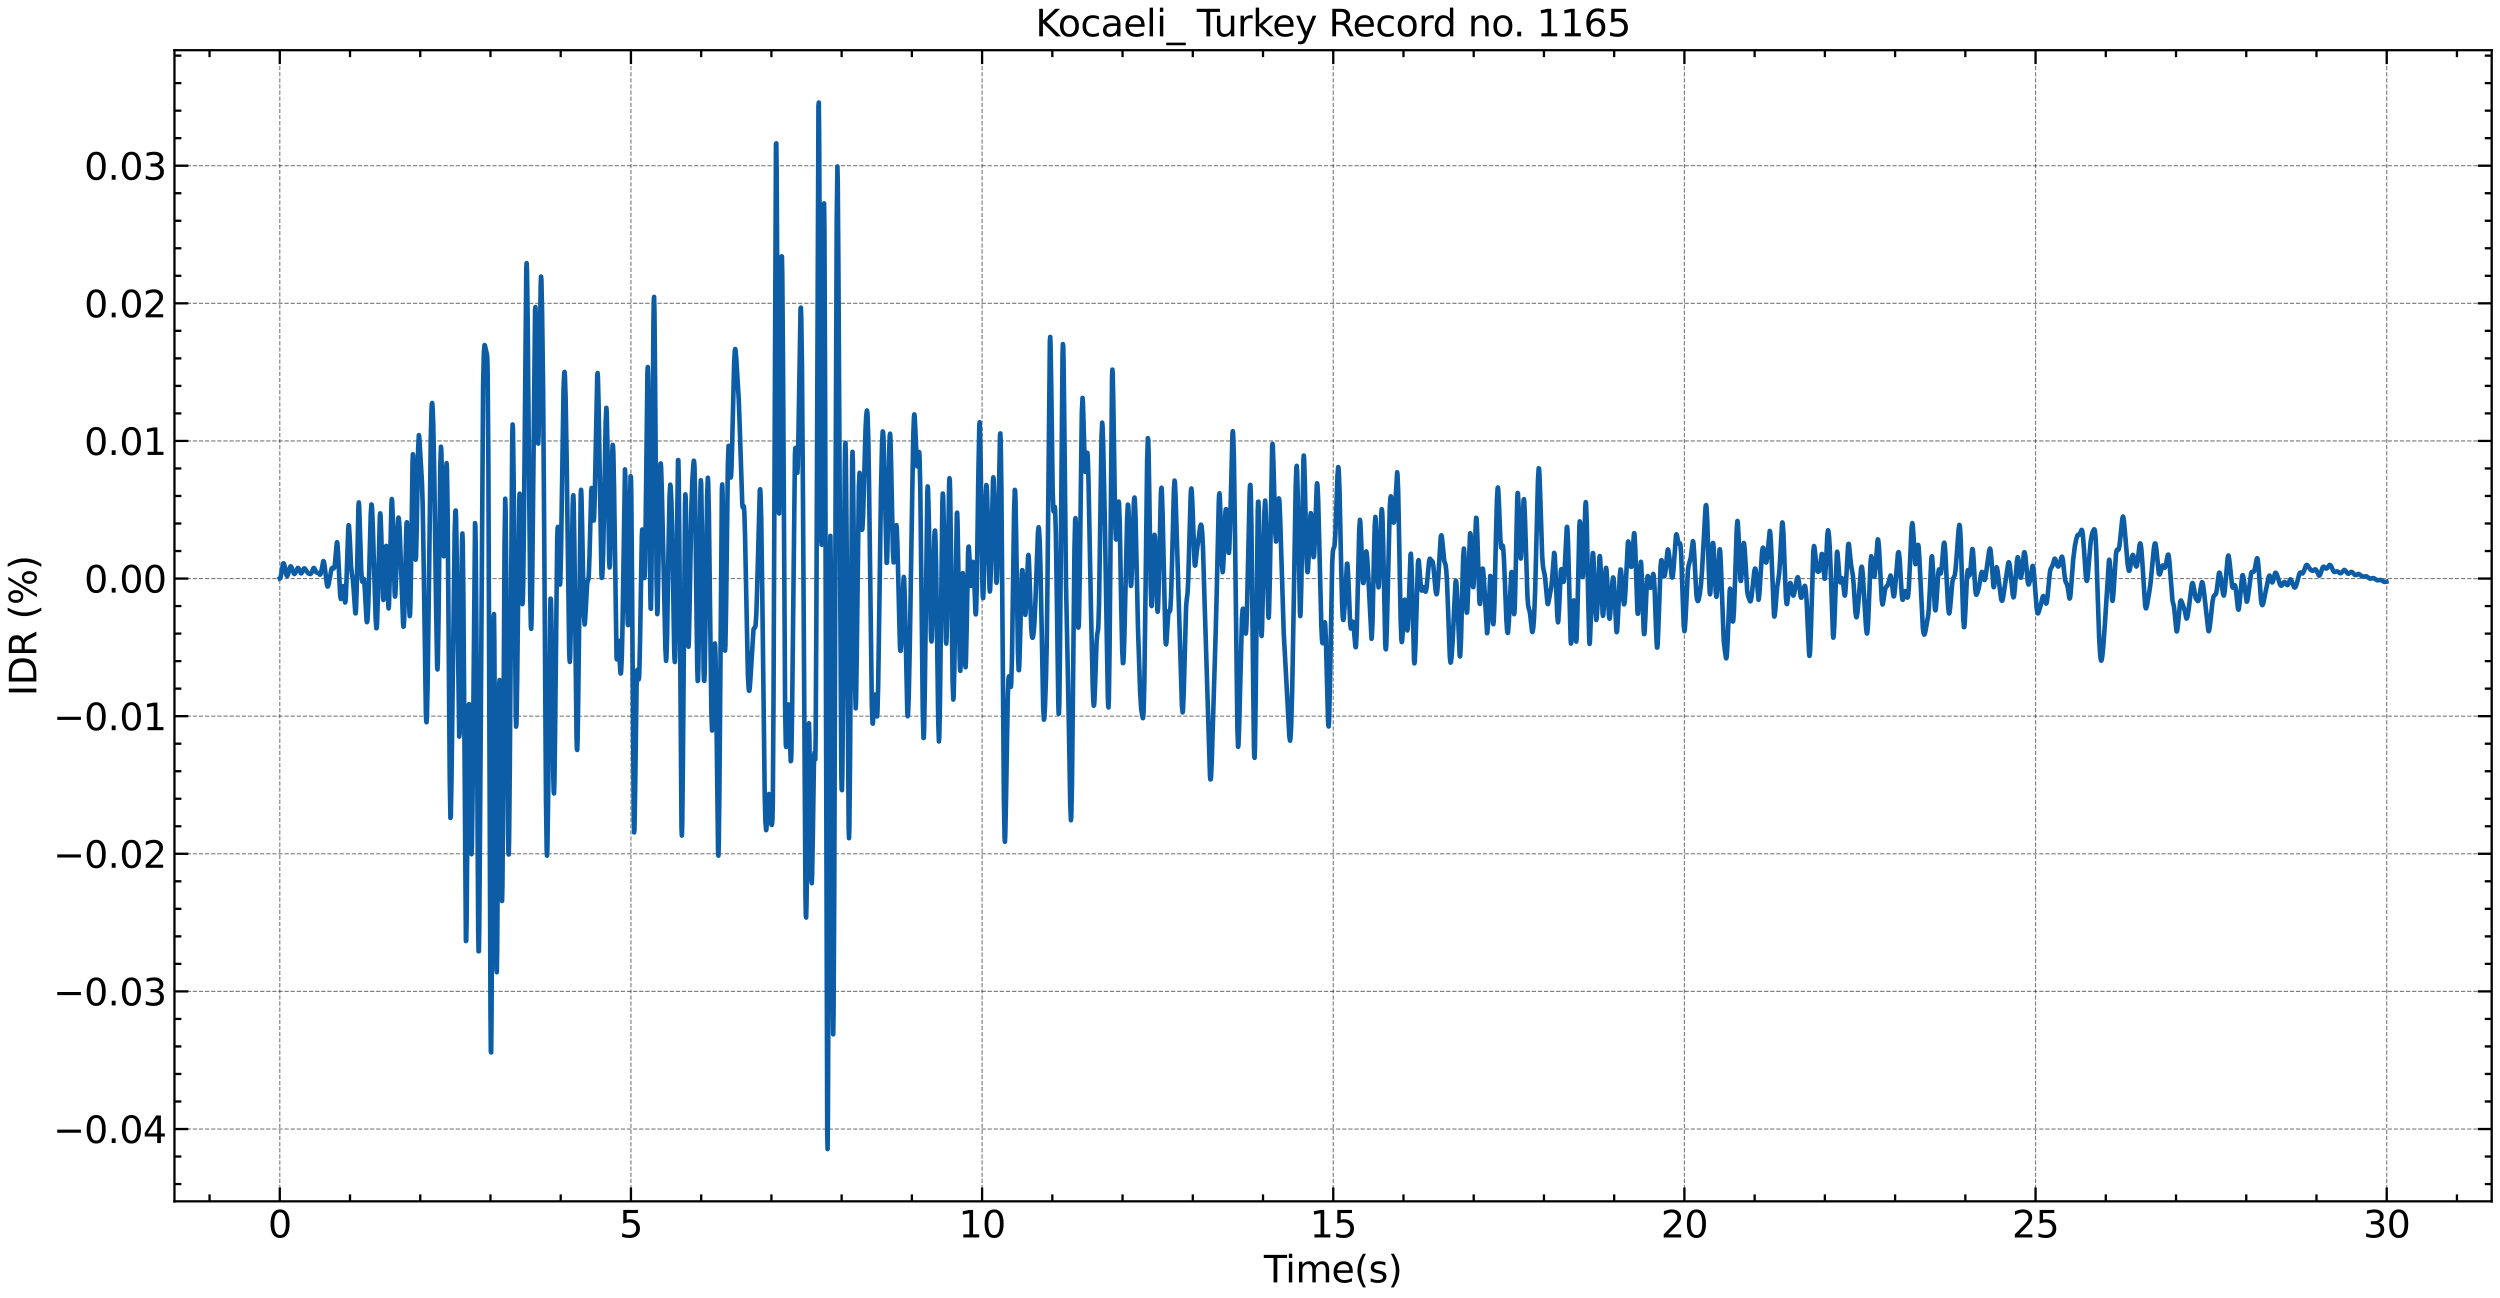 <?xml version="1.0" encoding="utf-8" standalone="no"?>
<!DOCTYPE svg PUBLIC "-//W3C//DTD SVG 1.1//EN"
  "http://www.w3.org/Graphics/SVG/1.1/DTD/svg11.dtd">
<svg xmlns:xlink="http://www.w3.org/1999/xlink" width="1083.618pt" height="562.788pt" viewBox="0 0 1083.618 562.788" xmlns="http://www.w3.org/2000/svg" version="1.1">
 <defs>
  <style type="text/css">*{stroke-linejoin: round; stroke-linecap: butt}</style>
 </defs>
 <g id="figure_1">
  <g id="patch_1">
   <path d="M 0 562.788 
L 1083.618 562.788 
L 1083.618 0 
L 0 0 
z
" style="fill: #ffffff"/>
  </g>
  <g id="axes_1">
   <g id="patch_2">
    <path d="M 75.618 520.717 
L 1080.017 520.717 
L 1080.017 21.758 
L 75.618 21.758 
z
" style="fill: #ffffff"/>
   </g>
   <g id="matplotlib.axis_1">
    <g id="xtick_1">
     <g id="line2d_1">
      <path d="M 121.272 520.717 
L 121.272 21.758 
" clip-path="url(#p2fe359c6d8)" style="fill: none; stroke-dasharray: 1.85,0.8; stroke-dashoffset: 0; stroke: #000000; stroke-opacity: 0.5; stroke-width: 0.5"/>
     </g>
     <g id="line2d_2">
      <defs>
       <path id="ma871125cdb" d="M 0 0 
L 0 -6 
" style="stroke: #000000"/>
      </defs>
      <g>
       <use xlink:href="#ma871125cdb" x="121.272" y="520.717" style="stroke: #000000"/>
      </g>
     </g>
     <g id="line2d_3">
      <defs>
       <path id="m9aa5588c74" d="M 0 0 
L 0 6 
" style="stroke: #000000"/>
      </defs>
      <g>
       <use xlink:href="#m9aa5588c74" x="121.272" y="21.758" style="stroke: #000000"/>
      </g>
     </g>
     <g id="text_1">
      <!-- 0 -->
      <g transform="translate(116.182 536.375) scale(0.16 -0.16)">
       <defs>
        <path id="DejaVuSans-30" d="M 2034 4250 
Q 1547 4250 1301 3770 
Q 1056 3291 1056 2328 
Q 1056 1369 1301 889 
Q 1547 409 2034 409 
Q 2525 409 2770 889 
Q 3016 1369 3016 2328 
Q 3016 3291 2770 3770 
Q 2525 4250 2034 4250 
z
M 2034 4750 
Q 2819 4750 3233 4129 
Q 3647 3509 3647 2328 
Q 3647 1150 3233 529 
Q 2819 -91 2034 -91 
Q 1250 -91 836 529 
Q 422 1150 422 2328 
Q 422 3509 836 4129 
Q 1250 4750 2034 4750 
z
" transform="scale(0.016)"/>
       </defs>
       <use xlink:href="#DejaVuSans-30"/>
      </g>
     </g>
    </g>
    <g id="xtick_2">
     <g id="line2d_4">
      <path d="M 273.479 520.717 
L 273.479 21.758 
" clip-path="url(#p2fe359c6d8)" style="fill: none; stroke-dasharray: 1.85,0.8; stroke-dashoffset: 0; stroke: #000000; stroke-opacity: 0.5; stroke-width: 0.5"/>
     </g>
     <g id="line2d_5">
      <g>
       <use xlink:href="#ma871125cdb" x="273.479" y="520.717" style="stroke: #000000"/>
      </g>
     </g>
     <g id="line2d_6">
      <g>
       <use xlink:href="#m9aa5588c74" x="273.479" y="21.758" style="stroke: #000000"/>
      </g>
     </g>
     <g id="text_2">
      <!-- 5 -->
      <g transform="translate(268.389 536.375) scale(0.16 -0.16)">
       <defs>
        <path id="DejaVuSans-35" d="M 691 4666 
L 3169 4666 
L 3169 4134 
L 1269 4134 
L 1269 2991 
Q 1406 3038 1543 3061 
Q 1681 3084 1819 3084 
Q 2600 3084 3056 2656 
Q 3513 2228 3513 1497 
Q 3513 744 3044 326 
Q 2575 -91 1722 -91 
Q 1428 -91 1123 -41 
Q 819 9 494 109 
L 494 744 
Q 775 591 1075 516 
Q 1375 441 1709 441 
Q 2250 441 2565 725 
Q 2881 1009 2881 1497 
Q 2881 1984 2565 2268 
Q 2250 2553 1709 2553 
Q 1456 2553 1204 2497 
Q 953 2441 691 2322 
L 691 4666 
z
" transform="scale(0.016)"/>
       </defs>
       <use xlink:href="#DejaVuSans-35"/>
      </g>
     </g>
    </g>
    <g id="xtick_3">
     <g id="line2d_7">
      <path d="M 425.686 520.717 
L 425.686 21.758 
" clip-path="url(#p2fe359c6d8)" style="fill: none; stroke-dasharray: 1.85,0.8; stroke-dashoffset: 0; stroke: #000000; stroke-opacity: 0.5; stroke-width: 0.5"/>
     </g>
     <g id="line2d_8">
      <g>
       <use xlink:href="#ma871125cdb" x="425.686" y="520.717" style="stroke: #000000"/>
      </g>
     </g>
     <g id="line2d_9">
      <g>
       <use xlink:href="#m9aa5588c74" x="425.686" y="21.758" style="stroke: #000000"/>
      </g>
     </g>
     <g id="text_3">
      <!-- 10 -->
      <g transform="translate(415.506 536.375) scale(0.16 -0.16)">
       <defs>
        <path id="DejaVuSans-31" d="M 794 531 
L 1825 531 
L 1825 4091 
L 703 3866 
L 703 4441 
L 1819 4666 
L 2450 4666 
L 2450 531 
L 3481 531 
L 3481 0 
L 794 0 
L 794 531 
z
" transform="scale(0.016)"/>
       </defs>
       <use xlink:href="#DejaVuSans-31"/>
       <use xlink:href="#DejaVuSans-30" x="63.623"/>
      </g>
     </g>
    </g>
    <g id="xtick_4">
     <g id="line2d_10">
      <path d="M 577.894 520.717 
L 577.894 21.758 
" clip-path="url(#p2fe359c6d8)" style="fill: none; stroke-dasharray: 1.85,0.8; stroke-dashoffset: 0; stroke: #000000; stroke-opacity: 0.5; stroke-width: 0.5"/>
     </g>
     <g id="line2d_11">
      <g>
       <use xlink:href="#ma871125cdb" x="577.894" y="520.717" style="stroke: #000000"/>
      </g>
     </g>
     <g id="line2d_12">
      <g>
       <use xlink:href="#m9aa5588c74" x="577.894" y="21.758" style="stroke: #000000"/>
      </g>
     </g>
     <g id="text_4">
      <!-- 15 -->
      <g transform="translate(567.714 536.375) scale(0.16 -0.16)">
       <use xlink:href="#DejaVuSans-31"/>
       <use xlink:href="#DejaVuSans-35" x="63.623"/>
      </g>
     </g>
    </g>
    <g id="xtick_5">
     <g id="line2d_13">
      <path d="M 730.101 520.717 
L 730.101 21.758 
" clip-path="url(#p2fe359c6d8)" style="fill: none; stroke-dasharray: 1.85,0.8; stroke-dashoffset: 0; stroke: #000000; stroke-opacity: 0.5; stroke-width: 0.5"/>
     </g>
     <g id="line2d_14">
      <g>
       <use xlink:href="#ma871125cdb" x="730.101" y="520.717" style="stroke: #000000"/>
      </g>
     </g>
     <g id="line2d_15">
      <g>
       <use xlink:href="#m9aa5588c74" x="730.101" y="21.758" style="stroke: #000000"/>
      </g>
     </g>
     <g id="text_5">
      <!-- 20 -->
      <g transform="translate(719.921 536.375) scale(0.16 -0.16)">
       <defs>
        <path id="DejaVuSans-32" d="M 1228 531 
L 3431 531 
L 3431 0 
L 469 0 
L 469 531 
Q 828 903 1448 1529 
Q 2069 2156 2228 2338 
Q 2531 2678 2651 2914 
Q 2772 3150 2772 3378 
Q 2772 3750 2511 3984 
Q 2250 4219 1831 4219 
Q 1534 4219 1204 4116 
Q 875 4013 500 3803 
L 500 4441 
Q 881 4594 1212 4672 
Q 1544 4750 1819 4750 
Q 2544 4750 2975 4387 
Q 3406 4025 3406 3419 
Q 3406 3131 3298 2873 
Q 3191 2616 2906 2266 
Q 2828 2175 2409 1742 
Q 1991 1309 1228 531 
z
" transform="scale(0.016)"/>
       </defs>
       <use xlink:href="#DejaVuSans-32"/>
       <use xlink:href="#DejaVuSans-30" x="63.623"/>
      </g>
     </g>
    </g>
    <g id="xtick_6">
     <g id="line2d_16">
      <path d="M 882.308 520.717 
L 882.308 21.758 
" clip-path="url(#p2fe359c6d8)" style="fill: none; stroke-dasharray: 1.85,0.8; stroke-dashoffset: 0; stroke: #000000; stroke-opacity: 0.5; stroke-width: 0.5"/>
     </g>
     <g id="line2d_17">
      <g>
       <use xlink:href="#ma871125cdb" x="882.308" y="520.717" style="stroke: #000000"/>
      </g>
     </g>
     <g id="line2d_18">
      <g>
       <use xlink:href="#m9aa5588c74" x="882.308" y="21.758" style="stroke: #000000"/>
      </g>
     </g>
     <g id="text_6">
      <!-- 25 -->
      <g transform="translate(872.128 536.375) scale(0.16 -0.16)">
       <use xlink:href="#DejaVuSans-32"/>
       <use xlink:href="#DejaVuSans-35" x="63.623"/>
      </g>
     </g>
    </g>
    <g id="xtick_7">
     <g id="line2d_19">
      <path d="M 1034.515 520.717 
L 1034.515 21.758 
" clip-path="url(#p2fe359c6d8)" style="fill: none; stroke-dasharray: 1.85,0.8; stroke-dashoffset: 0; stroke: #000000; stroke-opacity: 0.5; stroke-width: 0.5"/>
     </g>
     <g id="line2d_20">
      <g>
       <use xlink:href="#ma871125cdb" x="1034.515" y="520.717" style="stroke: #000000"/>
      </g>
     </g>
     <g id="line2d_21">
      <g>
       <use xlink:href="#m9aa5588c74" x="1034.515" y="21.758" style="stroke: #000000"/>
      </g>
     </g>
     <g id="text_7">
      <!-- 30 -->
      <g transform="translate(1024.335 536.375) scale(0.16 -0.16)">
       <defs>
        <path id="DejaVuSans-33" d="M 2597 2516 
Q 3050 2419 3304 2112 
Q 3559 1806 3559 1356 
Q 3559 666 3084 287 
Q 2609 -91 1734 -91 
Q 1441 -91 1130 -33 
Q 819 25 488 141 
L 488 750 
Q 750 597 1062 519 
Q 1375 441 1716 441 
Q 2309 441 2620 675 
Q 2931 909 2931 1356 
Q 2931 1769 2642 2001 
Q 2353 2234 1838 2234 
L 1294 2234 
L 1294 2753 
L 1863 2753 
Q 2328 2753 2575 2939 
Q 2822 3125 2822 3475 
Q 2822 3834 2567 4026 
Q 2313 4219 1838 4219 
Q 1578 4219 1281 4162 
Q 984 4106 628 3988 
L 628 4550 
Q 988 4650 1302 4700 
Q 1616 4750 1894 4750 
Q 2613 4750 3031 4423 
Q 3450 4097 3450 3541 
Q 3450 3153 3228 2886 
Q 3006 2619 2597 2516 
z
" transform="scale(0.016)"/>
       </defs>
       <use xlink:href="#DejaVuSans-33"/>
       <use xlink:href="#DejaVuSans-30" x="63.623"/>
      </g>
     </g>
    </g>
    <g id="xtick_8">
     <g id="line2d_22">
      <defs>
       <path id="m2d914e0728" d="M 0 0 
L 0 -3 
" style="stroke: #000000"/>
      </defs>
      <g>
       <use xlink:href="#m2d914e0728" x="90.831" y="520.717" style="stroke: #000000"/>
      </g>
     </g>
     <g id="line2d_23">
      <defs>
       <path id="m0a16cd3eda" d="M 0 0 
L 0 3 
" style="stroke: #000000"/>
      </defs>
      <g>
       <use xlink:href="#m0a16cd3eda" x="90.831" y="21.758" style="stroke: #000000"/>
      </g>
     </g>
    </g>
    <g id="xtick_9">
     <g id="line2d_24">
      <g>
       <use xlink:href="#m2d914e0728" x="151.713" y="520.717" style="stroke: #000000"/>
      </g>
     </g>
     <g id="line2d_25">
      <g>
       <use xlink:href="#m0a16cd3eda" x="151.713" y="21.758" style="stroke: #000000"/>
      </g>
     </g>
    </g>
    <g id="xtick_10">
     <g id="line2d_26">
      <g>
       <use xlink:href="#m2d914e0728" x="182.155" y="520.717" style="stroke: #000000"/>
      </g>
     </g>
     <g id="line2d_27">
      <g>
       <use xlink:href="#m0a16cd3eda" x="182.155" y="21.758" style="stroke: #000000"/>
      </g>
     </g>
    </g>
    <g id="xtick_11">
     <g id="line2d_28">
      <g>
       <use xlink:href="#m2d914e0728" x="212.596" y="520.717" style="stroke: #000000"/>
      </g>
     </g>
     <g id="line2d_29">
      <g>
       <use xlink:href="#m0a16cd3eda" x="212.596" y="21.758" style="stroke: #000000"/>
      </g>
     </g>
    </g>
    <g id="xtick_12">
     <g id="line2d_30">
      <g>
       <use xlink:href="#m2d914e0728" x="243.038" y="520.717" style="stroke: #000000"/>
      </g>
     </g>
     <g id="line2d_31">
      <g>
       <use xlink:href="#m0a16cd3eda" x="243.038" y="21.758" style="stroke: #000000"/>
      </g>
     </g>
    </g>
    <g id="xtick_13">
     <g id="line2d_32">
      <g>
       <use xlink:href="#m2d914e0728" x="303.921" y="520.717" style="stroke: #000000"/>
      </g>
     </g>
     <g id="line2d_33">
      <g>
       <use xlink:href="#m0a16cd3eda" x="303.921" y="21.758" style="stroke: #000000"/>
      </g>
     </g>
    </g>
    <g id="xtick_14">
     <g id="line2d_34">
      <g>
       <use xlink:href="#m2d914e0728" x="334.362" y="520.717" style="stroke: #000000"/>
      </g>
     </g>
     <g id="line2d_35">
      <g>
       <use xlink:href="#m0a16cd3eda" x="334.362" y="21.758" style="stroke: #000000"/>
      </g>
     </g>
    </g>
    <g id="xtick_15">
     <g id="line2d_36">
      <g>
       <use xlink:href="#m2d914e0728" x="364.804" y="520.717" style="stroke: #000000"/>
      </g>
     </g>
     <g id="line2d_37">
      <g>
       <use xlink:href="#m0a16cd3eda" x="364.804" y="21.758" style="stroke: #000000"/>
      </g>
     </g>
    </g>
    <g id="xtick_16">
     <g id="line2d_38">
      <g>
       <use xlink:href="#m2d914e0728" x="395.245" y="520.717" style="stroke: #000000"/>
      </g>
     </g>
     <g id="line2d_39">
      <g>
       <use xlink:href="#m0a16cd3eda" x="395.245" y="21.758" style="stroke: #000000"/>
      </g>
     </g>
    </g>
    <g id="xtick_17">
     <g id="line2d_40">
      <g>
       <use xlink:href="#m2d914e0728" x="456.128" y="520.717" style="stroke: #000000"/>
      </g>
     </g>
     <g id="line2d_41">
      <g>
       <use xlink:href="#m0a16cd3eda" x="456.128" y="21.758" style="stroke: #000000"/>
      </g>
     </g>
    </g>
    <g id="xtick_18">
     <g id="line2d_42">
      <g>
       <use xlink:href="#m2d914e0728" x="486.569" y="520.717" style="stroke: #000000"/>
      </g>
     </g>
     <g id="line2d_43">
      <g>
       <use xlink:href="#m0a16cd3eda" x="486.569" y="21.758" style="stroke: #000000"/>
      </g>
     </g>
    </g>
    <g id="xtick_19">
     <g id="line2d_44">
      <g>
       <use xlink:href="#m2d914e0728" x="517.011" y="520.717" style="stroke: #000000"/>
      </g>
     </g>
     <g id="line2d_45">
      <g>
       <use xlink:href="#m0a16cd3eda" x="517.011" y="21.758" style="stroke: #000000"/>
      </g>
     </g>
    </g>
    <g id="xtick_20">
     <g id="line2d_46">
      <g>
       <use xlink:href="#m2d914e0728" x="547.452" y="520.717" style="stroke: #000000"/>
      </g>
     </g>
     <g id="line2d_47">
      <g>
       <use xlink:href="#m0a16cd3eda" x="547.452" y="21.758" style="stroke: #000000"/>
      </g>
     </g>
    </g>
    <g id="xtick_21">
     <g id="line2d_48">
      <g>
       <use xlink:href="#m2d914e0728" x="608.335" y="520.717" style="stroke: #000000"/>
      </g>
     </g>
     <g id="line2d_49">
      <g>
       <use xlink:href="#m0a16cd3eda" x="608.335" y="21.758" style="stroke: #000000"/>
      </g>
     </g>
    </g>
    <g id="xtick_22">
     <g id="line2d_50">
      <g>
       <use xlink:href="#m2d914e0728" x="638.776" y="520.717" style="stroke: #000000"/>
      </g>
     </g>
     <g id="line2d_51">
      <g>
       <use xlink:href="#m0a16cd3eda" x="638.776" y="21.758" style="stroke: #000000"/>
      </g>
     </g>
    </g>
    <g id="xtick_23">
     <g id="line2d_52">
      <g>
       <use xlink:href="#m2d914e0728" x="669.218" y="520.717" style="stroke: #000000"/>
      </g>
     </g>
     <g id="line2d_53">
      <g>
       <use xlink:href="#m0a16cd3eda" x="669.218" y="21.758" style="stroke: #000000"/>
      </g>
     </g>
    </g>
    <g id="xtick_24">
     <g id="line2d_54">
      <g>
       <use xlink:href="#m2d914e0728" x="699.659" y="520.717" style="stroke: #000000"/>
      </g>
     </g>
     <g id="line2d_55">
      <g>
       <use xlink:href="#m0a16cd3eda" x="699.659" y="21.758" style="stroke: #000000"/>
      </g>
     </g>
    </g>
    <g id="xtick_25">
     <g id="line2d_56">
      <g>
       <use xlink:href="#m2d914e0728" x="760.542" y="520.717" style="stroke: #000000"/>
      </g>
     </g>
     <g id="line2d_57">
      <g>
       <use xlink:href="#m0a16cd3eda" x="760.542" y="21.758" style="stroke: #000000"/>
      </g>
     </g>
    </g>
    <g id="xtick_26">
     <g id="line2d_58">
      <g>
       <use xlink:href="#m2d914e0728" x="790.984" y="520.717" style="stroke: #000000"/>
      </g>
     </g>
     <g id="line2d_59">
      <g>
       <use xlink:href="#m0a16cd3eda" x="790.984" y="21.758" style="stroke: #000000"/>
      </g>
     </g>
    </g>
    <g id="xtick_27">
     <g id="line2d_60">
      <g>
       <use xlink:href="#m2d914e0728" x="821.425" y="520.717" style="stroke: #000000"/>
      </g>
     </g>
     <g id="line2d_61">
      <g>
       <use xlink:href="#m0a16cd3eda" x="821.425" y="21.758" style="stroke: #000000"/>
      </g>
     </g>
    </g>
    <g id="xtick_28">
     <g id="line2d_62">
      <g>
       <use xlink:href="#m2d914e0728" x="851.867" y="520.717" style="stroke: #000000"/>
      </g>
     </g>
     <g id="line2d_63">
      <g>
       <use xlink:href="#m0a16cd3eda" x="851.867" y="21.758" style="stroke: #000000"/>
      </g>
     </g>
    </g>
    <g id="xtick_29">
     <g id="line2d_64">
      <g>
       <use xlink:href="#m2d914e0728" x="912.749" y="520.717" style="stroke: #000000"/>
      </g>
     </g>
     <g id="line2d_65">
      <g>
       <use xlink:href="#m0a16cd3eda" x="912.749" y="21.758" style="stroke: #000000"/>
      </g>
     </g>
    </g>
    <g id="xtick_30">
     <g id="line2d_66">
      <g>
       <use xlink:href="#m2d914e0728" x="943.191" y="520.717" style="stroke: #000000"/>
      </g>
     </g>
     <g id="line2d_67">
      <g>
       <use xlink:href="#m0a16cd3eda" x="943.191" y="21.758" style="stroke: #000000"/>
      </g>
     </g>
    </g>
    <g id="xtick_31">
     <g id="line2d_68">
      <g>
       <use xlink:href="#m2d914e0728" x="973.632" y="520.717" style="stroke: #000000"/>
      </g>
     </g>
     <g id="line2d_69">
      <g>
       <use xlink:href="#m0a16cd3eda" x="973.632" y="21.758" style="stroke: #000000"/>
      </g>
     </g>
    </g>
    <g id="xtick_32">
     <g id="line2d_70">
      <g>
       <use xlink:href="#m2d914e0728" x="1004.074" y="520.717" style="stroke: #000000"/>
      </g>
     </g>
     <g id="line2d_71">
      <g>
       <use xlink:href="#m0a16cd3eda" x="1004.074" y="21.758" style="stroke: #000000"/>
      </g>
     </g>
    </g>
    <g id="xtick_33">
     <g id="line2d_72">
      <g>
       <use xlink:href="#m2d914e0728" x="1064.957" y="520.717" style="stroke: #000000"/>
      </g>
     </g>
     <g id="line2d_73">
      <g>
       <use xlink:href="#m0a16cd3eda" x="1064.957" y="21.758" style="stroke: #000000"/>
      </g>
     </g>
    </g>
    <g id="text_8">
     <!-- Time(s) -->
     <g transform="translate(547.834 555.86) scale(0.16 -0.16)">
      <defs>
       <path id="DejaVuSans-54" d="M -19 4666 
L 3928 4666 
L 3928 4134 
L 2272 4134 
L 2272 0 
L 1638 0 
L 1638 4134 
L -19 4134 
L -19 4666 
z
" transform="scale(0.016)"/>
       <path id="DejaVuSans-69" d="M 603 3500 
L 1178 3500 
L 1178 0 
L 603 0 
L 603 3500 
z
M 603 4863 
L 1178 4863 
L 1178 4134 
L 603 4134 
L 603 4863 
z
" transform="scale(0.016)"/>
       <path id="DejaVuSans-6d" d="M 3328 2828 
Q 3544 3216 3844 3400 
Q 4144 3584 4550 3584 
Q 5097 3584 5394 3201 
Q 5691 2819 5691 2113 
L 5691 0 
L 5113 0 
L 5113 2094 
Q 5113 2597 4934 2840 
Q 4756 3084 4391 3084 
Q 3944 3084 3684 2787 
Q 3425 2491 3425 1978 
L 3425 0 
L 2847 0 
L 2847 2094 
Q 2847 2600 2669 2842 
Q 2491 3084 2119 3084 
Q 1678 3084 1418 2786 
Q 1159 2488 1159 1978 
L 1159 0 
L 581 0 
L 581 3500 
L 1159 3500 
L 1159 2956 
Q 1356 3278 1631 3431 
Q 1906 3584 2284 3584 
Q 2666 3584 2933 3390 
Q 3200 3197 3328 2828 
z
" transform="scale(0.016)"/>
       <path id="DejaVuSans-65" d="M 3597 1894 
L 3597 1613 
L 953 1613 
Q 991 1019 1311 708 
Q 1631 397 2203 397 
Q 2534 397 2845 478 
Q 3156 559 3463 722 
L 3463 178 
Q 3153 47 2828 -22 
Q 2503 -91 2169 -91 
Q 1331 -91 842 396 
Q 353 884 353 1716 
Q 353 2575 817 3079 
Q 1281 3584 2069 3584 
Q 2775 3584 3186 3129 
Q 3597 2675 3597 1894 
z
M 3022 2063 
Q 3016 2534 2758 2815 
Q 2500 3097 2075 3097 
Q 1594 3097 1305 2825 
Q 1016 2553 972 2059 
L 3022 2063 
z
" transform="scale(0.016)"/>
       <path id="DejaVuSans-28" d="M 1984 4856 
Q 1566 4138 1362 3434 
Q 1159 2731 1159 2009 
Q 1159 1288 1364 580 
Q 1569 -128 1984 -844 
L 1484 -844 
Q 1016 -109 783 600 
Q 550 1309 550 2009 
Q 550 2706 781 3412 
Q 1013 4119 1484 4856 
L 1984 4856 
z
" transform="scale(0.016)"/>
       <path id="DejaVuSans-73" d="M 2834 3397 
L 2834 2853 
Q 2591 2978 2328 3040 
Q 2066 3103 1784 3103 
Q 1356 3103 1142 2972 
Q 928 2841 928 2578 
Q 928 2378 1081 2264 
Q 1234 2150 1697 2047 
L 1894 2003 
Q 2506 1872 2764 1633 
Q 3022 1394 3022 966 
Q 3022 478 2636 193 
Q 2250 -91 1575 -91 
Q 1294 -91 989 -36 
Q 684 19 347 128 
L 347 722 
Q 666 556 975 473 
Q 1284 391 1588 391 
Q 1994 391 2212 530 
Q 2431 669 2431 922 
Q 2431 1156 2273 1281 
Q 2116 1406 1581 1522 
L 1381 1569 
Q 847 1681 609 1914 
Q 372 2147 372 2553 
Q 372 3047 722 3315 
Q 1072 3584 1716 3584 
Q 2034 3584 2315 3537 
Q 2597 3491 2834 3397 
z
" transform="scale(0.016)"/>
       <path id="DejaVuSans-29" d="M 513 4856 
L 1013 4856 
Q 1481 4119 1714 3412 
Q 1947 2706 1947 2009 
Q 1947 1309 1714 600 
Q 1481 -109 1013 -844 
L 513 -844 
Q 928 -128 1133 580 
Q 1338 1288 1338 2009 
Q 1338 2731 1133 3434 
Q 928 4138 513 4856 
z
" transform="scale(0.016)"/>
      </defs>
      <use xlink:href="#DejaVuSans-54"/>
      <use xlink:href="#DejaVuSans-69" x="57.959"/>
      <use xlink:href="#DejaVuSans-6d" x="85.742"/>
      <use xlink:href="#DejaVuSans-65" x="183.154"/>
      <use xlink:href="#DejaVuSans-28" x="244.678"/>
      <use xlink:href="#DejaVuSans-73" x="283.691"/>
      <use xlink:href="#DejaVuSans-29" x="335.791"/>
     </g>
    </g>
   </g>
   <g id="matplotlib.axis_2">
    <g id="ytick_1">
     <g id="line2d_74">
      <path d="M 75.618 489.368 
L 1080.017 489.368 
" clip-path="url(#p2fe359c6d8)" style="fill: none; stroke-dasharray: 1.85,0.8; stroke-dashoffset: 0; stroke: #000000; stroke-opacity: 0.5; stroke-width: 0.5"/>
     </g>
     <g id="line2d_75">
      <defs>
       <path id="m979a2f763c" d="M 0 0 
L 6 0 
" style="stroke: #000000"/>
      </defs>
      <g>
       <use xlink:href="#m979a2f763c" x="75.618" y="489.368" style="stroke: #000000"/>
      </g>
     </g>
     <g id="line2d_76">
      <defs>
       <path id="m31309e42d5" d="M 0 0 
L -6 0 
" style="stroke: #000000"/>
      </defs>
      <g>
       <use xlink:href="#m31309e42d5" x="1080.017" y="489.368" style="stroke: #000000"/>
      </g>
     </g>
     <g id="text_9">
      <!-- −0.04 -->
      <g transform="translate(23.085 495.446) scale(0.16 -0.16)">
       <defs>
        <path id="DejaVuSans-2212" d="M 678 2272 
L 4684 2272 
L 4684 1741 
L 678 1741 
L 678 2272 
z
" transform="scale(0.016)"/>
        <path id="DejaVuSans-2e" d="M 684 794 
L 1344 794 
L 1344 0 
L 684 0 
L 684 794 
z
" transform="scale(0.016)"/>
        <path id="DejaVuSans-34" d="M 2419 4116 
L 825 1625 
L 2419 1625 
L 2419 4116 
z
M 2253 4666 
L 3047 4666 
L 3047 1625 
L 3713 1625 
L 3713 1100 
L 3047 1100 
L 3047 0 
L 2419 0 
L 2419 1100 
L 313 1100 
L 313 1709 
L 2253 4666 
z
" transform="scale(0.016)"/>
       </defs>
       <use xlink:href="#DejaVuSans-2212"/>
       <use xlink:href="#DejaVuSans-30" x="83.789"/>
       <use xlink:href="#DejaVuSans-2e" x="147.412"/>
       <use xlink:href="#DejaVuSans-30" x="179.199"/>
       <use xlink:href="#DejaVuSans-34" x="242.822"/>
      </g>
     </g>
    </g>
    <g id="ytick_2">
     <g id="line2d_77">
      <path d="M 75.618 429.719 
L 1080.017 429.719 
" clip-path="url(#p2fe359c6d8)" style="fill: none; stroke-dasharray: 1.85,0.8; stroke-dashoffset: 0; stroke: #000000; stroke-opacity: 0.5; stroke-width: 0.5"/>
     </g>
     <g id="line2d_78">
      <g>
       <use xlink:href="#m979a2f763c" x="75.618" y="429.719" style="stroke: #000000"/>
      </g>
     </g>
     <g id="line2d_79">
      <g>
       <use xlink:href="#m31309e42d5" x="1080.017" y="429.719" style="stroke: #000000"/>
      </g>
     </g>
     <g id="text_10">
      <!-- −0.03 -->
      <g transform="translate(23.085 435.798) scale(0.16 -0.16)">
       <use xlink:href="#DejaVuSans-2212"/>
       <use xlink:href="#DejaVuSans-30" x="83.789"/>
       <use xlink:href="#DejaVuSans-2e" x="147.412"/>
       <use xlink:href="#DejaVuSans-30" x="179.199"/>
       <use xlink:href="#DejaVuSans-33" x="242.822"/>
      </g>
     </g>
    </g>
    <g id="ytick_3">
     <g id="line2d_80">
      <path d="M 75.618 370.07 
L 1080.017 370.07 
" clip-path="url(#p2fe359c6d8)" style="fill: none; stroke-dasharray: 1.85,0.8; stroke-dashoffset: 0; stroke: #000000; stroke-opacity: 0.5; stroke-width: 0.5"/>
     </g>
     <g id="line2d_81">
      <g>
       <use xlink:href="#m979a2f763c" x="75.618" y="370.07" style="stroke: #000000"/>
      </g>
     </g>
     <g id="line2d_82">
      <g>
       <use xlink:href="#m31309e42d5" x="1080.017" y="370.07" style="stroke: #000000"/>
      </g>
     </g>
     <g id="text_11">
      <!-- −0.02 -->
      <g transform="translate(23.085 376.149) scale(0.16 -0.16)">
       <use xlink:href="#DejaVuSans-2212"/>
       <use xlink:href="#DejaVuSans-30" x="83.789"/>
       <use xlink:href="#DejaVuSans-2e" x="147.412"/>
       <use xlink:href="#DejaVuSans-30" x="179.199"/>
       <use xlink:href="#DejaVuSans-32" x="242.822"/>
      </g>
     </g>
    </g>
    <g id="ytick_4">
     <g id="line2d_83">
      <path d="M 75.618 310.421 
L 1080.017 310.421 
" clip-path="url(#p2fe359c6d8)" style="fill: none; stroke-dasharray: 1.85,0.8; stroke-dashoffset: 0; stroke: #000000; stroke-opacity: 0.5; stroke-width: 0.5"/>
     </g>
     <g id="line2d_84">
      <g>
       <use xlink:href="#m979a2f763c" x="75.618" y="310.421" style="stroke: #000000"/>
      </g>
     </g>
     <g id="line2d_85">
      <g>
       <use xlink:href="#m31309e42d5" x="1080.017" y="310.421" style="stroke: #000000"/>
      </g>
     </g>
     <g id="text_12">
      <!-- −0.01 -->
      <g transform="translate(23.085 316.5) scale(0.16 -0.16)">
       <use xlink:href="#DejaVuSans-2212"/>
       <use xlink:href="#DejaVuSans-30" x="83.789"/>
       <use xlink:href="#DejaVuSans-2e" x="147.412"/>
       <use xlink:href="#DejaVuSans-30" x="179.199"/>
       <use xlink:href="#DejaVuSans-31" x="242.822"/>
      </g>
     </g>
    </g>
    <g id="ytick_5">
     <g id="line2d_86">
      <path d="M 75.618 250.772 
L 1080.017 250.772 
" clip-path="url(#p2fe359c6d8)" style="fill: none; stroke-dasharray: 1.85,0.8; stroke-dashoffset: 0; stroke: #000000; stroke-opacity: 0.5; stroke-width: 0.5"/>
     </g>
     <g id="line2d_87">
      <g>
       <use xlink:href="#m979a2f763c" x="75.618" y="250.772" style="stroke: #000000"/>
      </g>
     </g>
     <g id="line2d_88">
      <g>
       <use xlink:href="#m31309e42d5" x="1080.017" y="250.772" style="stroke: #000000"/>
      </g>
     </g>
     <g id="text_13">
      <!-- 0.00 -->
      <g transform="translate(36.492 256.851) scale(0.16 -0.16)">
       <use xlink:href="#DejaVuSans-30"/>
       <use xlink:href="#DejaVuSans-2e" x="63.623"/>
       <use xlink:href="#DejaVuSans-30" x="95.41"/>
       <use xlink:href="#DejaVuSans-30" x="159.033"/>
      </g>
     </g>
    </g>
    <g id="ytick_6">
     <g id="line2d_89">
      <path d="M 75.618 191.124 
L 1080.017 191.124 
" clip-path="url(#p2fe359c6d8)" style="fill: none; stroke-dasharray: 1.85,0.8; stroke-dashoffset: 0; stroke: #000000; stroke-opacity: 0.5; stroke-width: 0.5"/>
     </g>
     <g id="line2d_90">
      <g>
       <use xlink:href="#m979a2f763c" x="75.618" y="191.124" style="stroke: #000000"/>
      </g>
     </g>
     <g id="line2d_91">
      <g>
       <use xlink:href="#m31309e42d5" x="1080.017" y="191.124" style="stroke: #000000"/>
      </g>
     </g>
     <g id="text_14">
      <!-- 0.01 -->
      <g transform="translate(36.492 197.202) scale(0.16 -0.16)">
       <use xlink:href="#DejaVuSans-30"/>
       <use xlink:href="#DejaVuSans-2e" x="63.623"/>
       <use xlink:href="#DejaVuSans-30" x="95.41"/>
       <use xlink:href="#DejaVuSans-31" x="159.033"/>
      </g>
     </g>
    </g>
    <g id="ytick_7">
     <g id="line2d_92">
      <path d="M 75.618 131.475 
L 1080.017 131.475 
" clip-path="url(#p2fe359c6d8)" style="fill: none; stroke-dasharray: 1.85,0.8; stroke-dashoffset: 0; stroke: #000000; stroke-opacity: 0.5; stroke-width: 0.5"/>
     </g>
     <g id="line2d_93">
      <g>
       <use xlink:href="#m979a2f763c" x="75.618" y="131.475" style="stroke: #000000"/>
      </g>
     </g>
     <g id="line2d_94">
      <g>
       <use xlink:href="#m31309e42d5" x="1080.017" y="131.475" style="stroke: #000000"/>
      </g>
     </g>
     <g id="text_15">
      <!-- 0.02 -->
      <g transform="translate(36.492 137.553) scale(0.16 -0.16)">
       <use xlink:href="#DejaVuSans-30"/>
       <use xlink:href="#DejaVuSans-2e" x="63.623"/>
       <use xlink:href="#DejaVuSans-30" x="95.41"/>
       <use xlink:href="#DejaVuSans-32" x="159.033"/>
      </g>
     </g>
    </g>
    <g id="ytick_8">
     <g id="line2d_95">
      <path d="M 75.618 71.826 
L 1080.017 71.826 
" clip-path="url(#p2fe359c6d8)" style="fill: none; stroke-dasharray: 1.85,0.8; stroke-dashoffset: 0; stroke: #000000; stroke-opacity: 0.5; stroke-width: 0.5"/>
     </g>
     <g id="line2d_96">
      <g>
       <use xlink:href="#m979a2f763c" x="75.618" y="71.826" style="stroke: #000000"/>
      </g>
     </g>
     <g id="line2d_97">
      <g>
       <use xlink:href="#m31309e42d5" x="1080.017" y="71.826" style="stroke: #000000"/>
      </g>
     </g>
     <g id="text_16">
      <!-- 0.03 -->
      <g transform="translate(36.492 77.905) scale(0.16 -0.16)">
       <use xlink:href="#DejaVuSans-30"/>
       <use xlink:href="#DejaVuSans-2e" x="63.623"/>
       <use xlink:href="#DejaVuSans-30" x="95.41"/>
       <use xlink:href="#DejaVuSans-33" x="159.033"/>
      </g>
     </g>
    </g>
    <g id="ytick_9">
     <g id="line2d_98">
      <defs>
       <path id="m4d1fd30d58" d="M 0 0 
L 3 0 
" style="stroke: #000000"/>
      </defs>
      <g>
       <use xlink:href="#m4d1fd30d58" x="75.618" y="513.227" style="stroke: #000000"/>
      </g>
     </g>
     <g id="line2d_99">
      <defs>
       <path id="mda4dff1fbb" d="M 0 0 
L -3 0 
" style="stroke: #000000"/>
      </defs>
      <g>
       <use xlink:href="#mda4dff1fbb" x="1080.017" y="513.227" style="stroke: #000000"/>
      </g>
     </g>
    </g>
    <g id="ytick_10">
     <g id="line2d_100">
      <g>
       <use xlink:href="#m4d1fd30d58" x="75.618" y="501.297" style="stroke: #000000"/>
      </g>
     </g>
     <g id="line2d_101">
      <g>
       <use xlink:href="#mda4dff1fbb" x="1080.017" y="501.297" style="stroke: #000000"/>
      </g>
     </g>
    </g>
    <g id="ytick_11">
     <g id="line2d_102">
      <g>
       <use xlink:href="#m4d1fd30d58" x="75.618" y="477.438" style="stroke: #000000"/>
      </g>
     </g>
     <g id="line2d_103">
      <g>
       <use xlink:href="#mda4dff1fbb" x="1080.017" y="477.438" style="stroke: #000000"/>
      </g>
     </g>
    </g>
    <g id="ytick_12">
     <g id="line2d_104">
      <g>
       <use xlink:href="#m4d1fd30d58" x="75.618" y="465.508" style="stroke: #000000"/>
      </g>
     </g>
     <g id="line2d_105">
      <g>
       <use xlink:href="#mda4dff1fbb" x="1080.017" y="465.508" style="stroke: #000000"/>
      </g>
     </g>
    </g>
    <g id="ytick_13">
     <g id="line2d_106">
      <g>
       <use xlink:href="#m4d1fd30d58" x="75.618" y="453.578" style="stroke: #000000"/>
      </g>
     </g>
     <g id="line2d_107">
      <g>
       <use xlink:href="#mda4dff1fbb" x="1080.017" y="453.578" style="stroke: #000000"/>
      </g>
     </g>
    </g>
    <g id="ytick_14">
     <g id="line2d_108">
      <g>
       <use xlink:href="#m4d1fd30d58" x="75.618" y="441.649" style="stroke: #000000"/>
      </g>
     </g>
     <g id="line2d_109">
      <g>
       <use xlink:href="#mda4dff1fbb" x="1080.017" y="441.649" style="stroke: #000000"/>
      </g>
     </g>
    </g>
    <g id="ytick_15">
     <g id="line2d_110">
      <g>
       <use xlink:href="#m4d1fd30d58" x="75.618" y="417.789" style="stroke: #000000"/>
      </g>
     </g>
     <g id="line2d_111">
      <g>
       <use xlink:href="#mda4dff1fbb" x="1080.017" y="417.789" style="stroke: #000000"/>
      </g>
     </g>
    </g>
    <g id="ytick_16">
     <g id="line2d_112">
      <g>
       <use xlink:href="#m4d1fd30d58" x="75.618" y="405.859" style="stroke: #000000"/>
      </g>
     </g>
     <g id="line2d_113">
      <g>
       <use xlink:href="#mda4dff1fbb" x="1080.017" y="405.859" style="stroke: #000000"/>
      </g>
     </g>
    </g>
    <g id="ytick_17">
     <g id="line2d_114">
      <g>
       <use xlink:href="#m4d1fd30d58" x="75.618" y="393.929" style="stroke: #000000"/>
      </g>
     </g>
     <g id="line2d_115">
      <g>
       <use xlink:href="#mda4dff1fbb" x="1080.017" y="393.929" style="stroke: #000000"/>
      </g>
     </g>
    </g>
    <g id="ytick_18">
     <g id="line2d_116">
      <g>
       <use xlink:href="#m4d1fd30d58" x="75.618" y="382" style="stroke: #000000"/>
      </g>
     </g>
     <g id="line2d_117">
      <g>
       <use xlink:href="#mda4dff1fbb" x="1080.017" y="382" style="stroke: #000000"/>
      </g>
     </g>
    </g>
    <g id="ytick_19">
     <g id="line2d_118">
      <g>
       <use xlink:href="#m4d1fd30d58" x="75.618" y="358.14" style="stroke: #000000"/>
      </g>
     </g>
     <g id="line2d_119">
      <g>
       <use xlink:href="#mda4dff1fbb" x="1080.017" y="358.14" style="stroke: #000000"/>
      </g>
     </g>
    </g>
    <g id="ytick_20">
     <g id="line2d_120">
      <g>
       <use xlink:href="#m4d1fd30d58" x="75.618" y="346.21" style="stroke: #000000"/>
      </g>
     </g>
     <g id="line2d_121">
      <g>
       <use xlink:href="#mda4dff1fbb" x="1080.017" y="346.21" style="stroke: #000000"/>
      </g>
     </g>
    </g>
    <g id="ytick_21">
     <g id="line2d_122">
      <g>
       <use xlink:href="#m4d1fd30d58" x="75.618" y="334.281" style="stroke: #000000"/>
      </g>
     </g>
     <g id="line2d_123">
      <g>
       <use xlink:href="#mda4dff1fbb" x="1080.017" y="334.281" style="stroke: #000000"/>
      </g>
     </g>
    </g>
    <g id="ytick_22">
     <g id="line2d_124">
      <g>
       <use xlink:href="#m4d1fd30d58" x="75.618" y="322.351" style="stroke: #000000"/>
      </g>
     </g>
     <g id="line2d_125">
      <g>
       <use xlink:href="#mda4dff1fbb" x="1080.017" y="322.351" style="stroke: #000000"/>
      </g>
     </g>
    </g>
    <g id="ytick_23">
     <g id="line2d_126">
      <g>
       <use xlink:href="#m4d1fd30d58" x="75.618" y="298.491" style="stroke: #000000"/>
      </g>
     </g>
     <g id="line2d_127">
      <g>
       <use xlink:href="#mda4dff1fbb" x="1080.017" y="298.491" style="stroke: #000000"/>
      </g>
     </g>
    </g>
    <g id="ytick_24">
     <g id="line2d_128">
      <g>
       <use xlink:href="#m4d1fd30d58" x="75.618" y="286.562" style="stroke: #000000"/>
      </g>
     </g>
     <g id="line2d_129">
      <g>
       <use xlink:href="#mda4dff1fbb" x="1080.017" y="286.562" style="stroke: #000000"/>
      </g>
     </g>
    </g>
    <g id="ytick_25">
     <g id="line2d_130">
      <g>
       <use xlink:href="#m4d1fd30d58" x="75.618" y="274.632" style="stroke: #000000"/>
      </g>
     </g>
     <g id="line2d_131">
      <g>
       <use xlink:href="#mda4dff1fbb" x="1080.017" y="274.632" style="stroke: #000000"/>
      </g>
     </g>
    </g>
    <g id="ytick_26">
     <g id="line2d_132">
      <g>
       <use xlink:href="#m4d1fd30d58" x="75.618" y="262.702" style="stroke: #000000"/>
      </g>
     </g>
     <g id="line2d_133">
      <g>
       <use xlink:href="#mda4dff1fbb" x="1080.017" y="262.702" style="stroke: #000000"/>
      </g>
     </g>
    </g>
    <g id="ytick_27">
     <g id="line2d_134">
      <g>
       <use xlink:href="#m4d1fd30d58" x="75.618" y="238.843" style="stroke: #000000"/>
      </g>
     </g>
     <g id="line2d_135">
      <g>
       <use xlink:href="#mda4dff1fbb" x="1080.017" y="238.843" style="stroke: #000000"/>
      </g>
     </g>
    </g>
    <g id="ytick_28">
     <g id="line2d_136">
      <g>
       <use xlink:href="#m4d1fd30d58" x="75.618" y="226.913" style="stroke: #000000"/>
      </g>
     </g>
     <g id="line2d_137">
      <g>
       <use xlink:href="#mda4dff1fbb" x="1080.017" y="226.913" style="stroke: #000000"/>
      </g>
     </g>
    </g>
    <g id="ytick_29">
     <g id="line2d_138">
      <g>
       <use xlink:href="#m4d1fd30d58" x="75.618" y="214.983" style="stroke: #000000"/>
      </g>
     </g>
     <g id="line2d_139">
      <g>
       <use xlink:href="#mda4dff1fbb" x="1080.017" y="214.983" style="stroke: #000000"/>
      </g>
     </g>
    </g>
    <g id="ytick_30">
     <g id="line2d_140">
      <g>
       <use xlink:href="#m4d1fd30d58" x="75.618" y="203.053" style="stroke: #000000"/>
      </g>
     </g>
     <g id="line2d_141">
      <g>
       <use xlink:href="#mda4dff1fbb" x="1080.017" y="203.053" style="stroke: #000000"/>
      </g>
     </g>
    </g>
    <g id="ytick_31">
     <g id="line2d_142">
      <g>
       <use xlink:href="#m4d1fd30d58" x="75.618" y="179.194" style="stroke: #000000"/>
      </g>
     </g>
     <g id="line2d_143">
      <g>
       <use xlink:href="#mda4dff1fbb" x="1080.017" y="179.194" style="stroke: #000000"/>
      </g>
     </g>
    </g>
    <g id="ytick_32">
     <g id="line2d_144">
      <g>
       <use xlink:href="#m4d1fd30d58" x="75.618" y="167.264" style="stroke: #000000"/>
      </g>
     </g>
     <g id="line2d_145">
      <g>
       <use xlink:href="#mda4dff1fbb" x="1080.017" y="167.264" style="stroke: #000000"/>
      </g>
     </g>
    </g>
    <g id="ytick_33">
     <g id="line2d_146">
      <g>
       <use xlink:href="#m4d1fd30d58" x="75.618" y="155.334" style="stroke: #000000"/>
      </g>
     </g>
     <g id="line2d_147">
      <g>
       <use xlink:href="#mda4dff1fbb" x="1080.017" y="155.334" style="stroke: #000000"/>
      </g>
     </g>
    </g>
    <g id="ytick_34">
     <g id="line2d_148">
      <g>
       <use xlink:href="#m4d1fd30d58" x="75.618" y="143.404" style="stroke: #000000"/>
      </g>
     </g>
     <g id="line2d_149">
      <g>
       <use xlink:href="#mda4dff1fbb" x="1080.017" y="143.404" style="stroke: #000000"/>
      </g>
     </g>
    </g>
    <g id="ytick_35">
     <g id="line2d_150">
      <g>
       <use xlink:href="#m4d1fd30d58" x="75.618" y="119.545" style="stroke: #000000"/>
      </g>
     </g>
     <g id="line2d_151">
      <g>
       <use xlink:href="#mda4dff1fbb" x="1080.017" y="119.545" style="stroke: #000000"/>
      </g>
     </g>
    </g>
    <g id="ytick_36">
     <g id="line2d_152">
      <g>
       <use xlink:href="#m4d1fd30d58" x="75.618" y="107.615" style="stroke: #000000"/>
      </g>
     </g>
     <g id="line2d_153">
      <g>
       <use xlink:href="#mda4dff1fbb" x="1080.017" y="107.615" style="stroke: #000000"/>
      </g>
     </g>
    </g>
    <g id="ytick_37">
     <g id="line2d_154">
      <g>
       <use xlink:href="#m4d1fd30d58" x="75.618" y="95.685" style="stroke: #000000"/>
      </g>
     </g>
     <g id="line2d_155">
      <g>
       <use xlink:href="#mda4dff1fbb" x="1080.017" y="95.685" style="stroke: #000000"/>
      </g>
     </g>
    </g>
    <g id="ytick_38">
     <g id="line2d_156">
      <g>
       <use xlink:href="#m4d1fd30d58" x="75.618" y="83.756" style="stroke: #000000"/>
      </g>
     </g>
     <g id="line2d_157">
      <g>
       <use xlink:href="#mda4dff1fbb" x="1080.017" y="83.756" style="stroke: #000000"/>
      </g>
     </g>
    </g>
    <g id="ytick_39">
     <g id="line2d_158">
      <g>
       <use xlink:href="#m4d1fd30d58" x="75.618" y="59.896" style="stroke: #000000"/>
      </g>
     </g>
     <g id="line2d_159">
      <g>
       <use xlink:href="#mda4dff1fbb" x="1080.017" y="59.896" style="stroke: #000000"/>
      </g>
     </g>
    </g>
    <g id="ytick_40">
     <g id="line2d_160">
      <g>
       <use xlink:href="#m4d1fd30d58" x="75.618" y="47.966" style="stroke: #000000"/>
      </g>
     </g>
     <g id="line2d_161">
      <g>
       <use xlink:href="#mda4dff1fbb" x="1080.017" y="47.966" style="stroke: #000000"/>
      </g>
     </g>
    </g>
    <g id="ytick_41">
     <g id="line2d_162">
      <g>
       <use xlink:href="#m4d1fd30d58" x="75.618" y="36.037" style="stroke: #000000"/>
      </g>
     </g>
     <g id="line2d_163">
      <g>
       <use xlink:href="#mda4dff1fbb" x="1080.017" y="36.037" style="stroke: #000000"/>
      </g>
     </g>
    </g>
    <g id="ytick_42">
     <g id="line2d_164">
      <g>
       <use xlink:href="#m4d1fd30d58" x="75.618" y="24.107" style="stroke: #000000"/>
      </g>
     </g>
     <g id="line2d_165">
      <g>
       <use xlink:href="#mda4dff1fbb" x="1080.017" y="24.107" style="stroke: #000000"/>
      </g>
     </g>
    </g>
    <g id="text_17">
     <!-- IDR (%) -->
     <g transform="translate(15.758 301.702) rotate(-90) scale(0.16 -0.16)">
      <defs>
       <path id="DejaVuSans-49" d="M 628 4666 
L 1259 4666 
L 1259 0 
L 628 0 
L 628 4666 
z
" transform="scale(0.016)"/>
       <path id="DejaVuSans-44" d="M 1259 4147 
L 1259 519 
L 2022 519 
Q 2988 519 3436 956 
Q 3884 1394 3884 2338 
Q 3884 3275 3436 3711 
Q 2988 4147 2022 4147 
L 1259 4147 
z
M 628 4666 
L 1925 4666 
Q 3281 4666 3915 4102 
Q 4550 3538 4550 2338 
Q 4550 1131 3912 565 
Q 3275 0 1925 0 
L 628 0 
L 628 4666 
z
" transform="scale(0.016)"/>
       <path id="DejaVuSans-52" d="M 2841 2188 
Q 3044 2119 3236 1894 
Q 3428 1669 3622 1275 
L 4263 0 
L 3584 0 
L 2988 1197 
Q 2756 1666 2539 1819 
Q 2322 1972 1947 1972 
L 1259 1972 
L 1259 0 
L 628 0 
L 628 4666 
L 2053 4666 
Q 2853 4666 3247 4331 
Q 3641 3997 3641 3322 
Q 3641 2881 3436 2590 
Q 3231 2300 2841 2188 
z
M 1259 4147 
L 1259 2491 
L 2053 2491 
Q 2509 2491 2742 2702 
Q 2975 2913 2975 3322 
Q 2975 3731 2742 3939 
Q 2509 4147 2053 4147 
L 1259 4147 
z
" transform="scale(0.016)"/>
       <path id="DejaVuSans-20" transform="scale(0.016)"/>
       <path id="DejaVuSans-25" d="M 4653 2053 
Q 4381 2053 4226 1822 
Q 4072 1591 4072 1178 
Q 4072 772 4226 539 
Q 4381 306 4653 306 
Q 4919 306 5073 539 
Q 5228 772 5228 1178 
Q 5228 1588 5073 1820 
Q 4919 2053 4653 2053 
z
M 4653 2450 
Q 5147 2450 5437 2106 
Q 5728 1763 5728 1178 
Q 5728 594 5436 251 
Q 5144 -91 4653 -91 
Q 4153 -91 3862 251 
Q 3572 594 3572 1178 
Q 3572 1766 3864 2108 
Q 4156 2450 4653 2450 
z
M 1428 4353 
Q 1159 4353 1004 4120 
Q 850 3888 850 3481 
Q 850 3069 1003 2837 
Q 1156 2606 1428 2606 
Q 1700 2606 1854 2837 
Q 2009 3069 2009 3481 
Q 2009 3884 1853 4118 
Q 1697 4353 1428 4353 
z
M 4250 4750 
L 4750 4750 
L 1831 -91 
L 1331 -91 
L 4250 4750 
z
M 1428 4750 
Q 1922 4750 2215 4408 
Q 2509 4066 2509 3481 
Q 2509 2891 2217 2550 
Q 1925 2209 1428 2209 
Q 931 2209 642 2551 
Q 353 2894 353 3481 
Q 353 4063 643 4406 
Q 934 4750 1428 4750 
z
" transform="scale(0.016)"/>
      </defs>
      <use xlink:href="#DejaVuSans-49"/>
      <use xlink:href="#DejaVuSans-44" x="29.492"/>
      <use xlink:href="#DejaVuSans-52" x="106.494"/>
      <use xlink:href="#DejaVuSans-20" x="175.977"/>
      <use xlink:href="#DejaVuSans-28" x="207.764"/>
      <use xlink:href="#DejaVuSans-25" x="246.777"/>
      <use xlink:href="#DejaVuSans-29" x="341.797"/>
     </g>
    </g>
   </g>
   <g id="line2d_166">
    <path d="M 121.272 250.772 
L 121.424 250.707 
L 121.576 250.385 
L 121.881 248.914 
L 122.642 244.513 
L 122.794 244.197 
L 122.946 244.172 
L 123.099 244.428 
L 123.403 245.616 
L 124.164 249.282 
L 124.468 249.689 
L 124.621 249.552 
L 124.925 248.706 
L 125.686 245.846 
L 125.99 245.479 
L 126.143 245.545 
L 126.447 246.1 
L 127.36 248.606 
L 127.665 248.78 
L 127.969 248.43 
L 129.035 246.172 
L 129.187 246.178 
L 129.491 246.547 
L 130.404 248.458 
L 130.557 248.519 
L 130.709 248.444 
L 131.013 247.934 
L 131.622 246.563 
L 131.927 246.34 
L 132.231 246.576 
L 133.449 248.364 
L 134.057 248.71 
L 134.514 248.788 
L 134.818 248.581 
L 135.123 248.042 
L 135.884 246.248 
L 136.036 246.17 
L 136.188 246.26 
L 136.493 246.855 
L 136.949 247.927 
L 137.254 248.2 
L 138.015 248.326 
L 138.624 249.061 
L 138.776 249.057 
L 138.928 248.871 
L 139.232 247.822 
L 140.146 243.198 
L 140.298 243.293 
L 140.602 244.544 
L 141.059 248.176 
L 141.668 253.236 
L 141.972 254.238 
L 142.124 254.194 
L 142.429 253.297 
L 143.038 250.103 
L 143.647 246.737 
L 143.951 246.174 
L 144.255 246.282 
L 144.56 246.432 
L 144.712 246.327 
L 144.864 246.007 
L 145.169 244.423 
L 145.625 239.216 
L 145.93 235.719 
L 146.082 235.01 
L 146.234 235.425 
L 146.538 239.807 
L 147.452 258.175 
L 147.756 259.643 
L 147.908 259.512 
L 148.213 257.826 
L 148.669 254.214 
L 148.822 254.036 
L 148.974 254.793 
L 149.583 261.155 
L 149.735 260.849 
L 149.887 259.014 
L 150.191 251.31 
L 150.952 229.092 
L 151.105 227.643 
L 151.257 227.839 
L 151.561 232.601 
L 152.17 245.5 
L 152.475 248.374 
L 152.931 251.406 
L 153.236 254.848 
L 153.997 265.697 
L 154.149 265.881 
L 154.301 264.409 
L 154.605 255.405 
L 155.366 219.415 
L 155.519 217.786 
L 155.671 219.171 
L 155.975 228.243 
L 156.584 247.409 
L 156.889 251.425 
L 157.041 252.139 
L 157.193 252.159 
L 157.65 250.938 
L 157.802 251.419 
L 158.106 255.107 
L 158.867 268.781 
L 159.019 269.678 
L 159.172 269.522 
L 159.324 268.232 
L 159.628 262.121 
L 160.085 245.477 
L 160.694 222.907 
L 160.998 218.656 
L 161.15 218.988 
L 161.303 220.907 
L 161.607 228.713 
L 162.825 268.177 
L 163.129 272.321 
L 163.281 272.194 
L 163.433 270.209 
L 163.738 260.743 
L 164.651 223.783 
L 164.803 222.503 
L 164.956 223.507 
L 165.26 231.565 
L 166.021 258.907 
L 166.173 260.056 
L 166.325 258.962 
L 166.63 251.633 
L 167.086 238.789 
L 167.239 236.786 
L 167.391 236.622 
L 167.543 238.462 
L 167.847 247.473 
L 168.304 262.461 
L 168.456 263.722 
L 168.608 262.158 
L 168.913 251.546 
L 169.674 218.05 
L 169.826 216.306 
L 169.978 217.089 
L 170.283 225.46 
L 171.044 256.521 
L 171.196 258.594 
L 171.348 258.18 
L 171.653 250.807 
L 172.261 230.017 
L 172.566 225.081 
L 172.718 224.343 
L 172.87 224.715 
L 173.175 228.61 
L 173.631 240.468 
L 174.697 270.006 
L 174.849 271.649 
L 175.001 271.508 
L 175.153 269.282 
L 175.458 258.695 
L 176.067 230.245 
L 176.219 226.928 
L 176.371 226.361 
L 176.523 228.481 
L 176.828 238.987 
L 177.436 264.589 
L 177.589 267.063 
L 177.741 266.408 
L 177.893 262.211 
L 178.198 243.999 
L 178.806 200.816 
L 178.959 196.895 
L 179.111 197.219 
L 179.415 208.613 
L 180.024 240.223 
L 180.176 242.597 
L 180.328 241.36 
L 180.633 229.132 
L 181.242 194.658 
L 181.546 188.624 
L 181.698 189.13 
L 182.003 194.121 
L 182.612 204.199 
L 182.916 209.316 
L 183.22 219.319 
L 183.677 246.863 
L 184.59 308.949 
L 184.742 312.615 
L 184.895 313.046 
L 185.047 310.305 
L 185.351 296.763 
L 185.96 250.518 
L 186.721 189.904 
L 187.026 177.686 
L 187.178 175.104 
L 187.33 174.667 
L 187.482 176.102 
L 187.787 183.761 
L 188.243 206 
L 189.004 262.107 
L 189.461 288.241 
L 189.613 290.177 
L 189.765 287.465 
L 190.07 268.987 
L 190.831 202.467 
L 191.135 193.629 
L 191.287 195.1 
L 191.592 207.343 
L 192.201 238.309 
L 192.353 241.124 
L 192.505 240.785 
L 192.657 237.377 
L 193.114 215.43 
L 193.418 202.665 
L 193.57 200.744 
L 193.723 203.112 
L 194.027 222.173 
L 194.484 279.861 
L 194.94 338.128 
L 195.245 354.561 
L 195.397 353.912 
L 195.701 337.976 
L 197.071 230.691 
L 197.376 221.494 
L 197.528 221.282 
L 197.68 224.501 
L 197.984 241.11 
L 199.05 319.286 
L 199.202 318.204 
L 199.354 312.127 
L 199.659 287.595 
L 200.268 234.32 
L 200.42 231.233 
L 200.572 234.752 
L 200.876 261.342 
L 201.942 407.894 
L 202.094 407.718 
L 202.246 399.243 
L 202.703 344.663 
L 203.007 312.757 
L 203.16 305.447 
L 203.312 305.218 
L 203.464 311.667 
L 204.225 368.054 
L 204.377 370.262 
L 204.529 367.185 
L 204.834 344.859 
L 205.899 226.765 
L 206.051 228.026 
L 206.204 236.96 
L 206.508 275.602 
L 207.269 402.778 
L 207.421 412.327 
L 207.574 412.315 
L 207.726 403.265 
L 208.182 343.587 
L 209.4 167.404 
L 209.704 153.184 
L 210.009 149.553 
L 210.161 149.693 
L 211.074 153.673 
L 211.226 155.253 
L 211.379 162.121 
L 211.683 200.797 
L 212.14 319.946 
L 212.596 438.996 
L 212.749 455.666 
L 212.901 456.189 
L 213.053 441.297 
L 213.51 341.232 
L 213.814 281.35 
L 213.966 267.19 
L 214.118 266.183 
L 214.271 277.811 
L 214.727 358.705 
L 215.032 408.056 
L 215.184 420.082 
L 215.336 421.423 
L 215.488 412.413 
L 215.793 371.901 
L 216.249 306.454 
L 216.402 296.277 
L 216.554 294.769 
L 216.706 301.708 
L 217.01 334.144 
L 217.467 386.236 
L 217.619 390.53 
L 217.771 384.165 
L 218.076 343.908 
L 218.685 235.803 
L 218.989 216.161 
L 219.141 219.925 
L 219.446 251.131 
L 220.207 360.763 
L 220.359 369.292 
L 220.511 370.39 
L 220.663 364.226 
L 220.968 333.51 
L 222.033 188.73 
L 222.185 184.002 
L 222.338 185.986 
L 222.642 208.102 
L 223.555 310.376 
L 223.707 314.961 
L 223.86 313.621 
L 224.164 295.462 
L 225.077 216.801 
L 225.23 214 
L 225.382 215.451 
L 225.686 228.252 
L 226.295 259.564 
L 226.447 261.859 
L 226.599 260.382 
L 226.752 254.728 
L 227.056 230.855 
L 228.121 116.138 
L 228.274 114.059 
L 228.426 117.792 
L 228.73 139.022 
L 229.339 209.684 
L 229.796 256.543 
L 230.1 271.453 
L 230.252 272.563 
L 230.405 269.224 
L 230.709 249.873 
L 231.927 134.311 
L 232.079 133.112 
L 232.231 136.355 
L 232.535 153.357 
L 233.144 190.948 
L 233.297 192.261 
L 233.449 188.708 
L 233.753 169.171 
L 234.362 123.366 
L 234.514 119.869 
L 234.666 121.054 
L 234.971 135.273 
L 235.427 170.471 
L 235.884 231.025 
L 236.645 346.153 
L 236.95 368.248 
L 237.102 370.889 
L 237.254 367.97 
L 237.558 348.362 
L 238.472 264.321 
L 238.624 259.488 
L 238.776 259.591 
L 238.928 264.582 
L 239.233 286.241 
L 239.841 337.253 
L 239.994 343.023 
L 240.146 343.914 
L 240.298 339.672 
L 240.602 317.674 
L 241.516 233.461 
L 241.668 229.015 
L 241.82 228.384 
L 241.972 231.017 
L 242.733 253.394 
L 242.886 251.617 
L 243.19 238.322 
L 244.255 168.599 
L 244.56 161.563 
L 244.712 161.197 
L 244.864 162.939 
L 245.169 172.443 
L 245.625 199.748 
L 246.691 280.924 
L 246.843 285.718 
L 246.995 286.914 
L 247.147 284.379 
L 247.452 269.6 
L 248.213 219.7 
L 248.365 215.342 
L 248.517 214.634 
L 248.669 217.987 
L 248.974 236.727 
L 249.887 319.507 
L 250.039 324.511 
L 250.192 325.065 
L 250.344 321.221 
L 250.648 301.954 
L 251.714 214.009 
L 251.866 212.292 
L 252.018 214.398 
L 252.322 227.57 
L 253.083 266.91 
L 253.388 270.678 
L 253.54 269.884 
L 253.845 264.971 
L 254.453 253.452 
L 254.758 251.738 
L 254.91 251.539 
L 255.062 250.936 
L 255.214 249.23 
L 255.519 240.998 
L 256.28 212.759 
L 256.432 211.531 
L 256.584 212.389 
L 256.889 218.348 
L 257.193 224.545 
L 257.345 225.642 
L 257.497 224.553 
L 257.802 215.26 
L 258.867 162.758 
L 259.02 161.675 
L 259.172 163.538 
L 259.476 175.988 
L 260.694 248.766 
L 260.846 250.504 
L 260.998 250.237 
L 261.15 248.194 
L 261.455 239.495 
L 261.911 216.829 
L 262.52 183.018 
L 262.825 176.782 
L 262.977 178.616 
L 263.281 192.388 
L 264.042 243.024 
L 264.195 245.997 
L 264.347 244.986 
L 264.651 233.116 
L 265.412 195.029 
L 265.564 192.823 
L 265.717 193.357 
L 265.869 196.761 
L 266.173 212.234 
L 267.239 285.275 
L 267.391 285.797 
L 267.695 281.207 
L 268 277.679 
L 268.152 278.359 
L 268.456 283.825 
L 268.913 291.559 
L 269.065 291.956 
L 269.217 291.071 
L 269.522 285.062 
L 269.826 271.282 
L 270.892 203.458 
L 271.044 206.525 
L 271.348 224.468 
L 271.957 266.388 
L 272.109 270.665 
L 272.262 270.964 
L 272.414 267.069 
L 272.718 248.186 
L 273.175 212.237 
L 273.327 206.398 
L 273.479 206.831 
L 273.631 214.394 
L 273.936 249.178 
L 274.697 354.661 
L 274.849 360.792 
L 275.001 359.904 
L 275.306 342.323 
L 275.915 297.892 
L 276.219 290.383 
L 276.371 290.34 
L 276.828 294.508 
L 276.98 293.874 
L 277.132 290.878 
L 277.437 277.207 
L 278.198 232.262 
L 278.35 229.508 
L 278.502 229.891 
L 278.806 237.797 
L 279.263 250.547 
L 279.415 249.936 
L 279.568 245.486 
L 279.872 225.201 
L 280.633 161.093 
L 280.785 159.079 
L 280.937 163.346 
L 281.242 188.847 
L 281.851 256.425 
L 282.003 263.68 
L 282.155 263.89 
L 282.307 256.748 
L 282.612 223.571 
L 283.22 140.111 
L 283.373 130.393 
L 283.525 128.696 
L 283.677 135.26 
L 283.982 168.895 
L 284.59 251.879 
L 284.895 266.205 
L 285.047 264.385 
L 285.351 248.375 
L 285.96 208.821 
L 286.265 200.958 
L 286.417 200.873 
L 286.569 203.05 
L 286.873 212.447 
L 287.787 252.656 
L 288.396 281.039 
L 288.7 286.427 
L 288.852 285.318 
L 289.157 275.491 
L 289.765 237.589 
L 290.222 214.671 
L 290.526 210.076 
L 290.679 210.861 
L 290.983 216.736 
L 291.287 227.189 
L 291.744 252.725 
L 292.201 280.541 
L 292.353 285.605 
L 292.505 286.955 
L 292.657 284.197 
L 292.962 267.323 
L 293.875 199.434 
L 294.027 199.404 
L 294.179 205.663 
L 294.484 236.984 
L 295.397 358.881 
L 295.549 362.175 
L 295.701 358.111 
L 296.006 330.564 
L 296.919 218.414 
L 297.071 214.27 
L 297.224 216.091 
L 297.528 233.446 
L 298.137 275.904 
L 298.289 279.939 
L 298.441 280.317 
L 298.593 277.307 
L 298.898 263.368 
L 299.659 220.18 
L 300.115 207.627 
L 300.572 200.81 
L 300.724 199.698 
L 300.877 200.046 
L 301.029 202.629 
L 301.333 216.54 
L 301.942 269.324 
L 302.246 290.46 
L 302.399 295.182 
L 302.551 294.938 
L 302.703 289.547 
L 303.007 265.683 
L 303.616 212.08 
L 303.768 208.165 
L 303.921 209.848 
L 304.225 227.794 
L 304.986 290.312 
L 305.138 294.855 
L 305.291 295.148 
L 305.443 291.314 
L 305.747 273.427 
L 306.508 214.714 
L 306.813 207.078 
L 306.965 208.88 
L 307.269 222.562 
L 307.726 260.169 
L 308.335 308.834 
L 308.639 316.651 
L 308.791 315.267 
L 309.096 304.845 
L 309.705 280.569 
L 309.857 278.905 
L 310.009 280.288 
L 310.161 285.098 
L 310.466 304.967 
L 311.227 368.31 
L 311.379 370.87 
L 311.531 367.321 
L 311.835 342.027 
L 312.901 211.816 
L 313.053 209.988 
L 313.205 214.013 
L 313.51 234.824 
L 314.119 279.232 
L 314.271 282.018 
L 314.423 279.981 
L 314.727 262.928 
L 315.488 201.38 
L 315.793 193.24 
L 315.945 193.625 
L 316.249 199.474 
L 316.554 205.689 
L 316.706 206.993 
L 316.858 206.515 
L 317.01 204.123 
L 317.315 194.202 
L 318.228 156.56 
L 318.533 151.749 
L 318.685 151.293 
L 318.837 151.926 
L 319.141 155.429 
L 320.207 173.157 
L 320.663 185.876 
L 321.729 218.248 
L 321.881 219.73 
L 322.033 220.036 
L 322.338 219.358 
L 322.49 219.978 
L 322.642 222.2 
L 322.947 232.581 
L 324.164 292.422 
L 324.469 298.117 
L 324.621 299.303 
L 324.773 299.434 
L 324.925 298.617 
L 325.23 294.789 
L 326.6 272.825 
L 326.904 272.184 
L 327.208 272.073 
L 327.361 271.702 
L 327.513 270.79 
L 327.817 266.299 
L 328.122 257.236 
L 329.339 212.336 
L 329.491 212.072 
L 329.644 213.956 
L 329.948 224.72 
L 330.405 257.357 
L 331.47 345.289 
L 331.775 356.397 
L 332.079 359.827 
L 332.231 359.083 
L 332.536 354.259 
L 332.992 345.824 
L 333.144 344.44 
L 333.297 344.168 
L 333.449 344.996 
L 333.753 349.136 
L 334.21 356.183 
L 334.362 357.353 
L 334.514 357.596 
L 334.667 356.891 
L 334.819 355.191 
L 334.971 348.326 
L 335.275 303.786 
L 336.341 62.443 
L 336.493 62.143 
L 336.645 74.865 
L 337.102 159.487 
L 337.406 209.862 
L 337.558 221.73 
L 337.711 222.569 
L 337.863 212.952 
L 338.776 111.122 
L 338.928 111.193 
L 339.081 119.151 
L 339.385 156.429 
L 340.298 306.049 
L 340.603 322.71 
L 340.755 323.763 
L 340.907 321.549 
L 341.516 306.188 
L 341.668 305.336 
L 341.82 306.414 
L 342.125 313.494 
L 342.734 329.95 
L 342.886 329.71 
L 343.038 326.094 
L 343.342 307.59 
L 344.56 197.372 
L 344.712 194.233 
L 344.864 194.153 
L 345.169 199.655 
L 345.473 204.955 
L 345.625 204.891 
L 345.778 202.149 
L 346.082 188.353 
L 346.995 133.66 
L 347.148 133.347 
L 347.3 137.232 
L 347.604 157.875 
L 348.061 218.564 
L 349.126 388.334 
L 349.278 396.659 
L 349.431 397.71 
L 349.583 391.797 
L 349.887 364.862 
L 350.344 321.232 
L 350.496 314.477 
L 350.648 313.516 
L 350.8 318.192 
L 351.105 340.026 
L 351.562 376.042 
L 351.714 381.802 
L 351.866 382.832 
L 352.018 379.237 
L 352.323 361.65 
L 352.779 332.037 
L 352.931 327.149 
L 353.084 326.084 
L 353.236 328.657 
L 353.388 329.161 
L 353.54 320.124 
L 353.845 268.759 
L 354.758 45.653 
L 354.91 44.438 
L 355.062 58.796 
L 355.519 158.818 
L 355.823 219.738 
L 355.976 234.524 
L 356.128 236.108 
L 356.28 224.925 
L 356.737 144.182 
L 357.041 95.034 
L 357.193 88.168 
L 357.345 99.038 
L 357.65 171.727 
L 358.563 491.625 
L 358.715 498.038 
L 358.867 482.61 
L 359.172 402.049 
L 359.628 262.36 
L 359.781 238.373 
L 359.933 232.268 
L 360.085 244.041 
L 360.39 308.579 
L 360.846 422.729 
L 361.151 448.326 
L 361.303 439.261 
L 361.607 386.796 
L 362.216 205.824 
L 362.673 94.943 
L 362.977 72.166 
L 363.129 78.875 
L 363.434 120.368 
L 364.651 334.501 
L 364.804 342.208 
L 364.956 342.51 
L 365.108 335.595 
L 365.412 303.617 
L 366.173 201.738 
L 366.326 193.31 
L 366.478 191.949 
L 366.63 197.861 
L 366.934 229.389 
L 367.848 358.914 
L 368 363.306 
L 368.152 359.246 
L 368.457 328.078 
L 369.37 199.347 
L 369.522 195.845 
L 369.674 199.956 
L 369.979 226.567 
L 370.587 295.612 
L 370.892 307.032 
L 371.044 304.296 
L 371.348 285.416 
L 372.262 211.279 
L 372.566 204.93 
L 372.718 206.201 
L 373.023 214.736 
L 373.479 228.167 
L 373.632 229.687 
L 373.784 229.355 
L 374.088 224.072 
L 374.545 208.554 
L 375.154 186.305 
L 375.458 180.08 
L 375.762 177.919 
L 375.915 178.484 
L 376.067 180.503 
L 376.371 190.41 
L 376.676 209.331 
L 377.893 306.228 
L 378.198 313.554 
L 378.35 313.674 
L 378.654 309.19 
L 379.111 301.469 
L 379.263 301.046 
L 379.415 302.001 
L 380.024 310.519 
L 380.176 310.535 
L 380.329 308.526 
L 380.633 297.58 
L 381.09 267.022 
L 381.851 212.842 
L 382.307 192.529 
L 382.612 187.011 
L 382.764 187.208 
L 382.916 189.417 
L 383.221 199.106 
L 384.286 243.971 
L 384.438 243.938 
L 384.59 240.898 
L 384.895 226.919 
L 385.504 192.851 
L 385.656 188.92 
L 385.808 187.98 
L 385.96 190.009 
L 386.265 201.411 
L 387.026 239.122 
L 387.33 243.784 
L 387.482 243.303 
L 387.787 238.851 
L 388.396 228.158 
L 388.548 227.62 
L 388.7 228.779 
L 389.004 236.677 
L 390.07 280.05 
L 390.222 281.991 
L 390.374 282.137 
L 390.527 280.575 
L 390.831 273.451 
L 391.592 251.379 
L 391.744 250.058 
L 391.896 250.919 
L 392.201 259.651 
L 393.266 308.875 
L 393.418 310.447 
L 393.571 309.857 
L 393.875 302.666 
L 394.332 281.132 
L 395.397 214.543 
L 395.854 188.902 
L 396.158 180.604 
L 396.31 179.618 
L 396.463 180.519 
L 396.767 186.508 
L 397.376 200.789 
L 397.528 202.129 
L 397.68 202.171 
L 397.985 199.217 
L 398.289 195.887 
L 398.441 196.041 
L 398.594 198.467 
L 398.898 211.966 
L 399.355 251.688 
L 399.963 307.861 
L 400.268 319.883 
L 400.42 319.873 
L 400.572 315.867 
L 400.877 297.69 
L 401.942 213.853 
L 402.094 210.843 
L 402.247 211.59 
L 402.551 222.753 
L 403.464 273.815 
L 403.616 277.186 
L 403.769 278.062 
L 403.921 276.439 
L 404.225 266.644 
L 404.986 233.041 
L 405.138 230.317 
L 405.291 229.965 
L 405.443 232.171 
L 405.747 244.478 
L 406.204 278.434 
L 406.661 312.13 
L 406.965 321.374 
L 407.117 319.937 
L 407.422 304.617 
L 408.487 216.884 
L 408.639 213.92 
L 408.791 214.779 
L 409.096 226.643 
L 410.009 278.162 
L 410.161 278.962 
L 410.313 276.323 
L 410.618 261.884 
L 411.379 210.956 
L 411.531 207.286 
L 411.683 207.932 
L 411.836 213.005 
L 412.14 234.111 
L 412.901 295.6 
L 413.205 303.223 
L 413.358 301.919 
L 413.662 289.807 
L 414.728 222.501 
L 414.88 222.207 
L 415.032 225.821 
L 415.336 242.85 
L 415.945 284.851 
L 416.097 289.721 
L 416.25 290.785 
L 416.402 288.082 
L 416.706 274.051 
L 417.163 251.106 
L 417.315 248.43 
L 417.467 249.406 
L 417.772 260.745 
L 418.38 288.285 
L 418.533 289.23 
L 418.685 286.673 
L 418.989 272.781 
L 419.598 240.205 
L 419.75 237.205 
L 419.903 236.91 
L 420.055 238.853 
L 420.816 253.952 
L 420.968 253.787 
L 421.272 249.791 
L 421.577 244.728 
L 421.729 243.537 
L 421.881 243.876 
L 422.186 249.288 
L 422.794 265.363 
L 422.947 266.313 
L 423.099 264.786 
L 423.403 253.394 
L 424.012 208.898 
L 424.469 184.627 
L 424.621 183.032 
L 424.773 185.448 
L 425.078 201.177 
L 425.839 254.513 
L 425.991 258.581 
L 426.143 259.255 
L 426.295 256.815 
L 426.6 244.987 
L 427.208 216.176 
L 427.513 210.225 
L 427.665 210.604 
L 427.817 213.214 
L 428.122 223.928 
L 428.883 254.701 
L 429.035 256.387 
L 429.187 255.611 
L 429.492 247.024 
L 430.405 208.354 
L 430.557 206.904 
L 430.709 207.911 
L 431.014 216.948 
L 431.775 250.504 
L 431.927 252.627 
L 432.079 252.15 
L 432.231 249.146 
L 432.536 236.675 
L 433.449 188.655 
L 433.601 187.866 
L 433.753 191.404 
L 434.058 212.097 
L 434.514 269.066 
L 435.123 345.813 
L 435.428 363.251 
L 435.58 364.848 
L 435.732 362.195 
L 436.037 347.681 
L 436.798 302.761 
L 437.102 294.69 
L 437.254 293.25 
L 437.406 293.124 
L 437.711 295.254 
L 438.015 297.697 
L 438.167 297.725 
L 438.32 296.124 
L 438.624 286.026 
L 439.081 254.52 
L 439.537 222.129 
L 439.842 212.327 
L 439.994 212.508 
L 440.146 216.138 
L 440.451 232.115 
L 441.212 282.55 
L 441.516 290.409 
L 441.668 290.506 
L 441.82 288.234 
L 442.125 278.052 
L 442.886 248.915 
L 443.038 247.123 
L 443.19 247.158 
L 443.495 251.467 
L 444.256 266.001 
L 444.408 266.504 
L 444.56 265.613 
L 444.865 259.898 
L 445.626 241.002 
L 445.778 240.542 
L 445.93 241.969 
L 446.234 249.664 
L 446.995 272.415 
L 447.3 275.813 
L 447.452 276.401 
L 447.604 276.448 
L 447.756 276.039 
L 448.061 273.969 
L 448.365 270.094 
L 448.822 260.219 
L 449.887 230.786 
L 450.192 228.543 
L 450.344 229.22 
L 450.648 234.375 
L 450.953 244.41 
L 451.409 267.096 
L 452.17 306.818 
L 452.475 311.948 
L 452.627 311.534 
L 452.932 306.588 
L 453.388 293.717 
L 453.693 279.848 
L 453.997 255.836 
L 455.062 147.802 
L 455.215 146.041 
L 455.367 149.382 
L 455.671 167.88 
L 456.28 212.895 
L 456.584 221.358 
L 456.737 221.762 
L 457.193 219.699 
L 457.346 221.181 
L 457.65 230.69 
L 458.107 260.996 
L 458.715 304.978 
L 458.868 309.451 
L 459.02 309.302 
L 459.172 304.075 
L 459.476 279.079 
L 460.542 154.062 
L 460.694 149.135 
L 460.846 149.969 
L 460.998 156.281 
L 461.303 181.519 
L 462.064 253.433 
L 462.673 282.722 
L 463.282 313.93 
L 463.89 348.481 
L 464.195 355.531 
L 464.347 354.034 
L 464.651 339.715 
L 465.108 296.086 
L 465.717 237.857 
L 466.021 225.449 
L 466.174 224.596 
L 466.326 227.009 
L 466.63 239.427 
L 467.239 269.293 
L 467.391 272.052 
L 467.543 271.592 
L 467.696 267.749 
L 468 250.594 
L 468.913 178.705 
L 469.218 172.457 
L 469.37 174.068 
L 469.674 183.537 
L 470.131 199.884 
L 470.435 204.513 
L 470.588 204.251 
L 470.892 200.162 
L 471.196 196.236 
L 471.349 196.313 
L 471.501 198.387 
L 471.805 208.356 
L 472.871 263.567 
L 473.632 297.541 
L 473.936 304.61 
L 474.088 305.899 
L 474.241 305.596 
L 474.393 303.738 
L 474.697 296.133 
L 475.306 278.236 
L 475.61 274.759 
L 475.915 273.249 
L 476.067 271.44 
L 476.371 262.04 
L 476.828 231.408 
L 477.437 189.434 
L 477.741 183.191 
L 477.893 184.537 
L 478.198 193.713 
L 478.959 229.47 
L 479.72 275.433 
L 480.177 301.501 
L 480.329 305.905 
L 480.481 306.642 
L 480.633 303.007 
L 480.938 281.674 
L 482.003 163.755 
L 482.155 160.205 
L 482.307 161.874 
L 482.612 177.387 
L 483.373 227.02 
L 483.677 233.713 
L 483.83 233.86 
L 483.982 232.417 
L 484.895 217.4 
L 485.047 218.313 
L 485.352 226.728 
L 485.96 261.154 
L 486.417 281.999 
L 486.721 287.435 
L 486.874 287.356 
L 487.026 285.479 
L 487.33 277.169 
L 487.939 251.026 
L 488.548 224.852 
L 488.852 218.726 
L 489.005 218.868 
L 489.157 221.22 
L 489.461 231.179 
L 490.07 252.547 
L 490.222 253.979 
L 490.374 253.145 
L 490.679 245.517 
L 491.44 218.522 
L 491.592 216.245 
L 491.744 215.652 
L 491.897 216.789 
L 492.201 224.119 
L 492.658 245.128 
L 493.266 272.732 
L 494.18 299.97 
L 494.636 307.3 
L 495.093 310.264 
L 495.397 311.282 
L 495.55 310.563 
L 495.702 308.16 
L 496.006 296.321 
L 496.463 261.683 
L 497.224 199.504 
L 497.528 189.909 
L 497.68 190.605 
L 497.833 195.027 
L 498.137 212.739 
L 498.746 253.707 
L 499.05 262.411 
L 499.202 262.704 
L 499.355 260.601 
L 499.811 245.808 
L 500.268 233.044 
L 500.42 231.798 
L 500.572 232.484 
L 500.877 239.327 
L 501.638 264.254 
L 501.79 265.17 
L 501.942 263.706 
L 502.247 254.347 
L 503.16 214.49 
L 503.312 211.905 
L 503.464 211.417 
L 503.616 213.097 
L 503.921 222.433 
L 505.139 276.988 
L 505.291 278.952 
L 505.443 279.324 
L 505.595 278.332 
L 506.052 270.907 
L 506.356 266.471 
L 506.661 264.842 
L 506.813 264.869 
L 506.965 265.015 
L 507.117 264.853 
L 507.269 263.964 
L 507.574 258.916 
L 508.031 243.368 
L 508.792 212.924 
L 509.096 208.308 
L 509.248 208.85 
L 509.553 215.261 
L 512.292 305.93 
L 512.597 308.775 
L 512.749 307.985 
L 513.053 301.266 
L 514.119 262.801 
L 514.423 259.589 
L 514.728 257.206 
L 515.032 251.656 
L 515.489 235.526 
L 516.097 214.464 
L 516.25 212.259 
L 516.402 211.74 
L 516.554 212.823 
L 516.859 218.891 
L 517.772 244.03 
L 517.924 245.176 
L 518.076 245.071 
L 518.381 242.46 
L 518.837 238.112 
L 519.598 232.933 
L 520.207 228.265 
L 520.511 227.401 
L 520.664 227.512 
L 520.816 228.092 
L 521.12 231.118 
L 521.425 237.446 
L 522.186 262.916 
L 524.469 336.455 
L 524.621 337.813 
L 524.773 337.826 
L 524.926 336.503 
L 525.23 330.327 
L 525.839 309.856 
L 526.904 275.244 
L 527.361 257.883 
L 528.274 217.508 
L 528.426 214.568 
L 528.578 213.812 
L 528.731 215.279 
L 529.035 223.642 
L 529.644 244.585 
L 529.948 248.005 
L 530.101 247.175 
L 530.405 241.325 
L 531.166 222.088 
L 531.318 220.721 
L 531.47 220.72 
L 531.623 222.061 
L 531.927 227.894 
L 532.384 237.946 
L 532.536 239.583 
L 532.688 239.657 
L 532.84 237.944 
L 533.145 229.23 
L 534.21 187.767 
L 534.362 186.899 
L 534.515 188.232 
L 534.819 197.924 
L 535.276 228.852 
L 536.341 316.093 
L 536.645 323.707 
L 536.798 323.146 
L 537.102 315.187 
L 538.32 267.856 
L 538.624 264.131 
L 538.776 263.835 
L 538.929 264.42 
L 539.233 267.519 
L 539.842 274.551 
L 539.994 274.588 
L 540.146 273.309 
L 540.451 266.255 
L 540.907 246.353 
L 541.668 213.113 
L 541.821 210.417 
L 541.973 210.159 
L 542.125 212.804 
L 542.429 227.859 
L 542.886 270.259 
L 543.495 322.781 
L 543.647 327.898 
L 543.799 328.48 
L 543.951 324.436 
L 544.256 303.868 
L 545.169 221.579 
L 545.321 217.484 
L 545.473 217.449 
L 545.626 221.067 
L 545.93 236.375 
L 546.539 271.081 
L 546.691 274.921 
L 546.843 275.69 
L 546.996 273.395 
L 547.3 261.189 
L 548.061 221.562 
L 548.365 216.98 
L 548.518 218.485 
L 548.822 228.189 
L 549.735 266.868 
L 549.887 267.754 
L 550.04 265.833 
L 550.344 253.783 
L 551.41 193.527 
L 551.562 192.37 
L 551.714 193.794 
L 552.018 202.621 
L 552.779 231.138 
L 553.084 234.748 
L 553.236 234.255 
L 553.54 229.648 
L 554.149 217.148 
L 554.301 216.025 
L 554.454 216.327 
L 554.606 218.102 
L 554.91 225.51 
L 556.432 274.47 
L 557.954 302.349 
L 558.868 319.304 
L 559.172 321.045 
L 559.324 320.289 
L 559.629 315.232 
L 560.085 299.533 
L 560.694 265.679 
L 561.607 210.877 
L 561.912 202.586 
L 562.064 201.921 
L 562.216 203.831 
L 562.521 215.019 
L 563.434 264.885 
L 563.586 267.062 
L 563.738 265.904 
L 564.043 254.003 
L 564.956 199.362 
L 565.108 197.445 
L 565.26 198.654 
L 565.565 208.686 
L 566.326 242.488 
L 566.63 247.737 
L 566.782 248.02 
L 566.935 246.875 
L 567.239 241.143 
L 568 223.459 
L 568.152 222.419 
L 568.305 222.765 
L 568.609 227.244 
L 569.218 240.224 
L 569.37 241.489 
L 569.522 241.292 
L 569.674 239.554 
L 569.979 232.061 
L 570.74 210.446 
L 570.892 209.483 
L 571.044 210.225 
L 571.349 216.418 
L 571.805 234.036 
L 572.719 271.246 
L 573.023 277.385 
L 573.175 278.69 
L 573.327 278.827 
L 573.48 277.932 
L 574.241 269.727 
L 574.393 270.413 
L 574.697 276.496 
L 575.154 294.651 
L 575.61 311.693 
L 575.763 314.421 
L 575.915 314.894 
L 576.067 312.885 
L 576.372 301.614 
L 577.437 244.248 
L 577.741 238.845 
L 578.046 237.596 
L 578.198 237.43 
L 578.35 237.001 
L 578.502 236 
L 578.807 231.681 
L 579.263 219.383 
L 579.72 206.239 
L 580.025 202.463 
L 580.177 202.855 
L 580.329 204.848 
L 580.633 213.295 
L 581.242 241.722 
L 581.699 261.004 
L 582.003 267.485 
L 582.155 268.676 
L 582.308 268.709 
L 582.46 267.752 
L 582.764 263.482 
L 583.83 244.346 
L 583.982 244.317 
L 584.134 245.46 
L 584.439 251.002 
L 585.2 269.901 
L 585.504 272.446 
L 585.656 272.298 
L 586.265 269.438 
L 586.417 269.596 
L 586.722 271.643 
L 587.483 280.328 
L 587.635 280.544 
L 587.787 279.517 
L 588.091 273.116 
L 588.548 254.401 
L 589.157 229.387 
L 589.461 225.316 
L 589.614 226.131 
L 589.918 232.365 
L 590.679 251.497 
L 590.831 252.682 
L 590.983 252.703 
L 591.136 251.691 
L 591.592 244.907 
L 592.049 239.326 
L 592.201 239.024 
L 592.353 239.575 
L 592.658 242.7 
L 593.114 250.484 
L 594.484 276.901 
L 594.636 275.917 
L 594.941 268.614 
L 595.55 239.773 
L 595.854 228.089 
L 596.158 224.061 
L 596.311 225.202 
L 596.615 232.445 
L 597.224 251.432 
L 597.528 254.581 
L 597.681 253.477 
L 597.985 246.345 
L 598.746 222.275 
L 598.898 220.716 
L 599.05 221.085 
L 599.203 223.52 
L 599.507 234.338 
L 600.42 278.686 
L 600.572 281.216 
L 600.725 281.447 
L 600.877 279.498 
L 601.181 270.236 
L 602.399 219.74 
L 602.703 215.544 
L 602.856 215.131 
L 603.008 215.659 
L 603.312 218.709 
L 603.921 226.001 
L 604.073 226.53 
L 604.225 226.131 
L 604.53 222.699 
L 605.595 204.705 
L 605.748 205.694 
L 606.052 213.487 
L 606.509 236.987 
L 607.117 269.275 
L 607.422 276.997 
L 607.574 278.29 
L 607.726 278.051 
L 608.031 273.873 
L 608.639 261.346 
L 608.792 259.999 
L 608.944 259.935 
L 609.096 261.081 
L 609.553 268.564 
L 609.857 272.681 
L 610.009 273.277 
L 610.162 272.556 
L 610.466 266.997 
L 611.379 240.468 
L 611.531 240.004 
L 611.684 241.6 
L 611.988 250.426 
L 612.901 286.041 
L 613.053 287.553 
L 613.206 287.025 
L 613.51 280.54 
L 614.576 244.602 
L 614.728 243.061 
L 614.88 242.796 
L 615.032 243.627 
L 615.489 249.744 
L 615.945 254.864 
L 616.25 255.995 
L 616.402 255.967 
L 616.706 255.187 
L 617.011 254.507 
L 617.163 254.563 
L 617.467 255.432 
L 617.772 256.382 
L 617.924 256.466 
L 618.076 256.169 
L 618.381 254.405 
L 618.837 249.516 
L 619.446 243.256 
L 619.751 242.183 
L 619.903 242.213 
L 620.512 243.145 
L 620.816 243.269 
L 620.968 243.528 
L 621.273 245.153 
L 621.729 250.31 
L 622.338 256.533 
L 622.643 257.605 
L 622.795 257.4 
L 622.947 256.581 
L 623.251 252.926 
L 624.469 232.936 
L 624.621 232.162 
L 624.773 232.021 
L 624.926 232.51 
L 625.23 235.065 
L 625.991 243.041 
L 626.295 244 
L 626.6 244.897 
L 626.904 247.481 
L 627.209 252.389 
L 627.665 264.272 
L 628.426 284.851 
L 628.731 287.226 
L 628.883 287.038 
L 629.187 284.707 
L 629.644 277.927 
L 630.253 264.823 
L 630.862 252.801 
L 631.014 251.771 
L 631.166 251.918 
L 631.318 253.232 
L 631.623 258.745 
L 632.688 284.135 
L 632.84 284.533 
L 632.993 283.401 
L 633.297 276.657 
L 633.906 251.938 
L 634.21 241.421 
L 634.515 237.767 
L 634.667 239.023 
L 634.971 246.431 
L 635.58 263.937 
L 635.732 265.542 
L 635.885 265.479 
L 636.037 263.791 
L 636.341 256.332 
L 637.102 232.721 
L 637.254 231.124 
L 637.407 231.398 
L 637.711 236.886 
L 638.32 252.722 
L 638.472 254.436 
L 638.624 254.497 
L 638.776 252.813 
L 639.081 244.936 
L 639.69 226.165 
L 639.842 224.404 
L 639.994 224.576 
L 640.146 226.669 
L 640.451 235.449 
L 641.212 260.044 
L 641.364 261.674 
L 641.516 261.777 
L 641.668 260.507 
L 642.582 246.469 
L 642.734 246.491 
L 642.886 247.414 
L 643.19 251.354 
L 644.56 274.462 
L 644.713 274.029 
L 645.017 269.607 
L 645.93 249.659 
L 646.082 249.737 
L 646.235 251.291 
L 646.691 261.695 
L 647.148 270.243 
L 647.3 270.562 
L 647.452 269.244 
L 647.757 261.761 
L 648.366 234.716 
L 648.822 216.993 
L 649.127 211.622 
L 649.279 211.297 
L 649.431 212.518 
L 649.735 218.685 
L 650.344 233.958 
L 650.649 237.22 
L 650.801 237.486 
L 651.257 236.436 
L 651.41 236.682 
L 651.562 237.654 
L 651.866 241.996 
L 652.323 253.163 
L 652.932 268.686 
L 653.236 273.102 
L 653.388 274.153 
L 653.541 274.368 
L 653.693 273.694 
L 653.997 269.694 
L 655.063 248.138 
L 655.215 247.934 
L 655.367 249.057 
L 655.671 254.73 
L 656.128 264.874 
L 656.28 266.208 
L 656.433 265.625 
L 656.585 262.873 
L 656.889 251.303 
L 657.65 215.942 
L 657.802 213.665 
L 657.955 213.859 
L 658.259 220.354 
L 658.868 239.267 
L 659.172 242.121 
L 659.324 241.13 
L 659.629 235.16 
L 660.39 216.79 
L 660.542 216.378 
L 660.694 217.63 
L 660.999 224.539 
L 662.064 258.511 
L 662.369 262.333 
L 662.673 263.825 
L 662.977 264.791 
L 663.282 266.731 
L 664.043 273.598 
L 664.195 273.954 
L 664.347 273.72 
L 664.652 271.527 
L 664.956 267.186 
L 665.413 255.971 
L 666.022 231.695 
L 666.63 207.954 
L 666.935 202.971 
L 667.087 203.073 
L 667.239 204.92 
L 667.544 212.909 
L 668.457 241.057 
L 668.761 245.136 
L 669.066 246.985 
L 669.522 249.071 
L 669.827 251.727 
L 670.74 261.521 
L 670.892 261.848 
L 671.044 261.644 
L 671.349 260.128 
L 671.958 256.755 
L 672.414 254.486 
L 672.719 251.417 
L 673.632 239.643 
L 673.784 239.891 
L 673.936 241.35 
L 674.241 247.524 
L 675.002 267.226 
L 675.306 269.75 
L 675.458 269.059 
L 675.763 264.209 
L 676.524 247.843 
L 676.676 246.761 
L 676.828 246.671 
L 677.133 248.63 
L 677.589 252.161 
L 677.742 252.212 
L 677.894 251.342 
L 678.198 246.786 
L 679.111 228.589 
L 679.264 228.355 
L 679.416 229.679 
L 679.72 237.185 
L 680.786 277.604 
L 680.938 278.953 
L 681.09 278.497 
L 681.394 273.275 
L 682.003 260.631 
L 682.156 260.263 
L 682.308 261.461 
L 682.612 267.473 
L 683.069 277.267 
L 683.221 278.114 
L 683.373 276.84 
L 683.678 267.594 
L 684.591 227.556 
L 684.743 225.983 
L 684.895 226.52 
L 685.2 232.587 
L 685.808 248.723 
L 685.961 250.144 
L 686.113 249.74 
L 686.417 243.553 
L 687.178 219.028 
L 687.331 217.645 
L 687.483 218.491 
L 687.787 226.861 
L 688.396 259.358 
L 688.853 277.518 
L 689.005 279.111 
L 689.157 278.175 
L 689.461 269.923 
L 690.223 241.658 
L 690.375 239.726 
L 690.527 239.762 
L 690.679 241.638 
L 691.136 254.017 
L 691.592 265.818 
L 691.897 268.734 
L 692.049 268.276 
L 692.353 263.631 
L 693.267 241.625 
L 693.419 241.014 
L 693.571 241.847 
L 693.875 247.29 
L 694.637 265.837 
L 694.789 266.93 
L 694.941 266.585 
L 695.245 262.045 
L 696.006 246.58 
L 696.159 246.111 
L 696.311 246.841 
L 696.615 251.298 
L 697.376 266.636 
L 697.528 267.938 
L 697.681 268.179 
L 697.833 267.415 
L 698.137 263.668 
L 698.898 252.102 
L 699.203 250.291 
L 699.355 250.551 
L 699.507 251.713 
L 699.812 256.663 
L 700.573 272.93 
L 700.725 274.004 
L 700.877 273.815 
L 701.029 272.416 
L 701.334 266.772 
L 702.095 249.525 
L 702.399 246.837 
L 702.551 246.919 
L 702.703 247.873 
L 703.16 254.003 
L 703.617 260.183 
L 703.921 261.952 
L 704.073 261.761 
L 704.226 260.757 
L 704.53 256.411 
L 705.595 235.331 
L 705.748 234.682 
L 705.9 234.963 
L 706.204 237.686 
L 706.813 244.919 
L 706.965 245.672 
L 707.118 245.688 
L 707.27 244.942 
L 707.574 241.348 
L 708.183 231.835 
L 708.335 231.105 
L 708.487 231.731 
L 708.792 237.386 
L 709.705 264.484 
L 709.857 266.007 
L 710.009 266.003 
L 710.162 264.478 
L 710.466 257.803 
L 710.923 246.204 
L 711.227 243.505 
L 711.379 244.569 
L 711.684 251.152 
L 712.445 273.276 
L 712.597 274.829 
L 712.749 274.824 
L 712.901 273.338 
L 713.206 266.938 
L 713.815 252.554 
L 714.119 249.809 
L 714.271 249.68 
L 714.423 250.159 
L 715.337 254.8 
L 715.489 254.724 
L 715.793 253.44 
L 716.554 248.769 
L 716.707 249.013 
L 716.859 250.079 
L 717.163 254.924 
L 717.772 271.989 
L 718.076 279.084 
L 718.229 280.702 
L 718.381 280.663 
L 718.533 278.955 
L 718.837 271.547 
L 719.751 245.617 
L 720.055 242.855 
L 720.207 242.799 
L 720.512 244.467 
L 721.121 249.149 
L 721.273 249.681 
L 721.425 249.791 
L 721.577 249.475 
L 721.882 247.701 
L 722.338 242.939 
L 722.795 238.592 
L 722.947 238.148 
L 723.099 238.35 
L 723.404 240.226 
L 724.621 250.028 
L 724.774 250.357 
L 724.926 250.24 
L 725.078 249.613 
L 725.382 246.791 
L 726.448 232.112 
L 726.6 231.592 
L 726.752 231.665 
L 727.057 233.029 
L 727.513 235.417 
L 727.665 235.706 
L 727.818 235.71 
L 728.122 235.481 
L 728.274 235.73 
L 728.427 236.593 
L 728.731 241.031 
L 729.188 254.309 
L 729.796 271.12 
L 730.101 273.604 
L 730.253 273.032 
L 730.557 268.831 
L 731.623 247.241 
L 731.927 245.119 
L 732.841 241.827 
L 733.754 234.592 
L 733.906 234.705 
L 734.058 235.709 
L 734.363 240.332 
L 735.276 257.683 
L 735.58 259.842 
L 735.885 260.539 
L 736.037 260.485 
L 736.341 259.705 
L 736.798 257.237 
L 737.255 253.575 
L 737.711 247.952 
L 738.32 237.014 
L 739.233 220.145 
L 739.385 219.048 
L 739.538 218.924 
L 739.69 219.915 
L 739.994 225.386 
L 740.603 245.537 
L 741.06 256.809 
L 741.212 257.596 
L 741.364 256.701 
L 741.669 250.909 
L 742.277 236.651 
L 742.43 235.336 
L 742.582 235.42 
L 742.734 236.822 
L 743.038 242.649 
L 743.647 256.21 
L 743.952 258.693 
L 744.104 258.355 
L 744.408 254.742 
L 745.322 238.169 
L 745.474 238.079 
L 745.626 239.279 
L 745.93 245.255 
L 747.148 277.713 
L 747.605 281.849 
L 748.061 284.94 
L 748.213 285.372 
L 748.366 285.046 
L 748.518 283.745 
L 748.822 278.066 
L 749.736 255.871 
L 749.888 255.148 
L 750.04 255.622 
L 750.344 259.288 
L 750.953 268.638 
L 751.105 269.422 
L 751.258 269.086 
L 751.562 265.03 
L 752.019 252.641 
L 752.78 229.099 
L 753.084 225.812 
L 753.236 226.394 
L 753.541 231.627 
L 754.302 250.44 
L 754.454 251.778 
L 754.606 251.823 
L 754.758 250.698 
L 755.063 245.986 
L 755.672 236.114 
L 755.824 235.352 
L 755.976 235.57 
L 756.28 238.701 
L 757.346 256.537 
L 757.65 258.157 
L 758.564 260.614 
L 758.716 260.635 
L 758.868 260.378 
L 759.172 258.94 
L 759.629 254.788 
L 760.39 247.599 
L 760.694 246.463 
L 760.847 246.498 
L 760.999 246.975 
L 761.303 249.391 
L 762.217 259.969 
L 762.369 259.615 
L 762.673 256.319 
L 763.739 239.345 
L 764.043 237.546 
L 764.195 237.379 
L 764.347 237.683 
L 764.652 239.373 
L 765.261 243.363 
L 765.413 243.808 
L 765.565 243.839 
L 765.717 243.391 
L 766.022 241.132 
L 767.087 230.135 
L 767.239 230.437 
L 767.392 231.713 
L 767.696 237.101 
L 768.914 266.497 
L 769.066 267.249 
L 769.218 266.995 
L 769.522 264.186 
L 770.283 254.643 
L 770.892 250.68 
L 771.197 248.164 
L 771.501 243.842 
L 772.414 227.074 
L 772.567 226.445 
L 772.719 226.955 
L 773.023 231.28 
L 773.48 243.433 
L 774.089 258.857 
L 774.393 261.754 
L 774.545 261.853 
L 774.697 261.24 
L 775.154 257.285 
L 775.611 253.743 
L 775.915 252.711 
L 776.067 252.712 
L 776.22 253.047 
L 776.524 254.499 
L 777.133 257.874 
L 777.285 258.161 
L 777.437 258.082 
L 777.742 256.953 
L 778.807 251.174 
L 779.112 250.325 
L 779.264 250.191 
L 779.416 250.401 
L 779.72 252.049 
L 780.481 258.556 
L 780.634 259.023 
L 780.786 259.089 
L 781.09 258.367 
L 781.699 255.88 
L 782.156 254.033 
L 782.308 253.929 
L 782.46 254.259 
L 782.764 256.366 
L 783.069 260.542 
L 783.526 270.423 
L 784.134 283.186 
L 784.287 284.29 
L 784.439 283.974 
L 784.591 282.137 
L 784.895 274.264 
L 785.961 239.047 
L 786.265 236.685 
L 786.417 236.961 
L 786.722 239.421 
L 787.483 246.795 
L 787.787 247.694 
L 788.092 247.799 
L 788.396 247.69 
L 788.548 247.455 
L 788.853 246.045 
L 789.614 240.127 
L 789.766 240.114 
L 789.918 240.809 
L 790.223 243.991 
L 790.831 250.848 
L 790.984 250.834 
L 791.136 249.691 
L 791.44 244.468 
L 792.049 231.901 
L 792.354 229.835 
L 792.506 230.144 
L 792.81 232.776 
L 793.115 237.532 
L 793.571 248.844 
L 794.484 275.159 
L 794.637 276.397 
L 794.789 276.054 
L 795.093 270.798 
L 796.159 240.035 
L 796.311 239.137 
L 796.463 239.575 
L 796.768 243.312 
L 797.376 251.457 
L 797.681 252.453 
L 797.833 252.244 
L 798.442 250.6 
L 798.594 250.866 
L 798.898 252.727 
L 799.507 257.998 
L 799.659 258.164 
L 799.812 257.388 
L 800.116 253.111 
L 801.029 236.663 
L 801.182 235.78 
L 801.334 235.714 
L 801.486 236.403 
L 801.943 241.108 
L 802.399 245.311 
L 803.16 249.609 
L 803.465 253.537 
L 804.226 265.255 
L 804.53 267.334 
L 804.682 267.564 
L 804.835 267.257 
L 805.139 265.249 
L 805.596 260.001 
L 806.661 246.615 
L 806.813 245.831 
L 806.965 245.633 
L 807.118 246.103 
L 807.422 248.994 
L 808.031 259.047 
L 808.792 271.522 
L 809.096 274.265 
L 809.249 274.613 
L 809.401 274.151 
L 809.705 270.596 
L 810.162 259.236 
L 810.771 243.659 
L 811.075 241.118 
L 811.227 241.348 
L 811.532 243.784 
L 812.14 249.544 
L 812.293 250.063 
L 812.445 250.011 
L 812.597 249.365 
L 812.901 246.425 
L 813.815 234.33 
L 813.967 233.786 
L 814.119 234.029 
L 814.424 236.846 
L 814.88 245.456 
L 815.641 260.236 
L 815.946 262.02 
L 816.098 261.864 
L 816.402 260.143 
L 817.011 255.828 
L 817.316 254.773 
L 817.62 254.322 
L 818.077 253.861 
L 818.381 253.129 
L 819.446 249.447 
L 819.599 249.798 
L 819.903 251.66 
L 820.664 258.042 
L 820.816 258.518 
L 820.968 258.419 
L 821.121 257.702 
L 821.425 254.704 
L 822.643 240.041 
L 822.795 239.429 
L 822.947 239.322 
L 823.099 239.765 
L 823.404 242.466 
L 823.86 250.257 
L 824.317 257.824 
L 824.621 259.921 
L 824.774 259.992 
L 825.078 258.924 
L 825.687 256.318 
L 825.839 256.204 
L 825.991 256.421 
L 826.752 259.049 
L 826.905 258.898 
L 827.057 258.266 
L 827.361 255.145 
L 827.818 245.525 
L 828.579 228.533 
L 828.883 226.729 
L 829.035 227.351 
L 829.34 231.191 
L 830.101 243.892 
L 830.253 244.54 
L 830.405 244.222 
L 830.71 241.492 
L 831.166 236.819 
L 831.319 236.153 
L 831.471 236.226 
L 831.623 237.155 
L 831.927 241.526 
L 833.449 272.121 
L 833.754 274.405 
L 834.058 275.099 
L 834.211 274.943 
L 834.515 273.865 
L 835.733 266.999 
L 836.037 264.019 
L 836.494 255.524 
L 837.102 242.779 
L 837.255 241.337 
L 837.407 241.094 
L 837.559 242.107 
L 837.863 247.357 
L 838.625 263.255 
L 838.777 264.395 
L 838.929 264.567 
L 839.081 263.824 
L 839.386 260.099 
L 840.147 248.243 
L 840.451 246.812 
L 840.603 246.979 
L 841.06 248.521 
L 841.212 248.562 
L 841.364 248.074 
L 841.669 245.45 
L 842.43 236.278 
L 842.582 235.419 
L 842.734 235.233 
L 842.886 235.81 
L 843.191 239.223 
L 843.8 251.756 
L 844.408 262.854 
L 844.713 265.574 
L 844.865 265.915 
L 845.017 265.542 
L 845.322 262.96 
L 846.235 252.306 
L 846.539 250.948 
L 847.3 249.343 
L 847.605 247.178 
L 848.061 241.594 
L 848.975 229.203 
L 849.279 227.506 
L 849.431 227.732 
L 849.583 228.906 
L 849.888 234.398 
L 850.344 248.972 
L 850.953 268.087 
L 851.258 271.857 
L 851.41 271.833 
L 851.562 270.6 
L 851.867 265.213 
L 852.628 249.015 
L 852.932 247.138 
L 853.084 247.345 
L 853.541 249.311 
L 853.693 249.431 
L 853.845 248.973 
L 854.15 246.298 
L 854.758 238.738 
L 854.911 237.973 
L 855.063 238.109 
L 855.215 239.201 
L 855.52 243.83 
L 856.128 254.877 
L 856.433 257.397 
L 856.585 257.785 
L 856.737 257.748 
L 857.042 257.026 
L 857.65 255.063 
L 858.107 252.528 
L 858.716 248.652 
L 859.02 247.902 
L 859.172 247.964 
L 859.477 248.876 
L 860.086 251.366 
L 860.238 251.397 
L 860.39 251.069 
L 860.695 249.579 
L 861.608 242.91 
L 862.217 238.694 
L 862.521 237.777 
L 862.673 237.945 
L 862.825 238.646 
L 863.13 241.675 
L 864.043 254.146 
L 864.195 254.542 
L 864.348 254.182 
L 864.652 251.736 
L 865.261 246.223 
L 865.413 245.867 
L 865.565 246.033 
L 865.87 247.669 
L 867.392 259.77 
L 867.696 260.42 
L 867.848 260.376 
L 868 260.037 
L 868.305 258.5 
L 870.436 244.239 
L 870.588 243.793 
L 870.74 243.694 
L 870.892 243.951 
L 871.197 245.53 
L 871.653 250.122 
L 872.415 257.763 
L 872.719 258.934 
L 872.871 258.768 
L 873.023 258.01 
L 873.328 254.885 
L 874.241 243.007 
L 874.545 241.522 
L 874.698 241.612 
L 875.002 243.318 
L 875.763 250.102 
L 875.915 250.432 
L 876.067 250.163 
L 876.372 248.078 
L 877.285 239.664 
L 877.437 239.339 
L 877.59 239.469 
L 877.894 240.981 
L 878.351 245.862 
L 878.959 252.53 
L 879.264 253.39 
L 879.416 253.222 
L 879.873 251.767 
L 880.329 249.28 
L 880.938 245.417 
L 881.09 245.272 
L 881.243 245.648 
L 881.547 247.774 
L 882.004 253.517 
L 882.765 263.401 
L 883.069 265.448 
L 883.221 265.859 
L 883.373 265.882 
L 883.678 265.206 
L 884.591 262.164 
L 885.352 258.741 
L 885.657 258.365 
L 885.809 258.48 
L 886.113 259.222 
L 886.874 261.653 
L 887.026 261.523 
L 887.179 260.981 
L 887.483 258.697 
L 888.548 247.808 
L 888.853 246.573 
L 889.31 245.814 
L 889.614 245.197 
L 890.527 242.235 
L 890.679 242.167 
L 890.832 242.33 
L 891.136 243.199 
L 891.745 245.185 
L 892.049 245.565 
L 892.201 245.538 
L 892.506 245.1 
L 892.962 243.728 
L 893.571 241.425 
L 893.724 241.275 
L 893.876 241.44 
L 894.18 242.861 
L 894.637 247.238 
L 895.093 251.176 
L 895.398 252.313 
L 896.007 253.468 
L 896.311 254.916 
L 896.92 259.087 
L 897.072 259.463 
L 897.224 259.274 
L 897.376 258.462 
L 897.681 255.089 
L 898.594 242.805 
L 899.355 236.618 
L 899.964 233.657 
L 900.421 232.12 
L 900.725 231.795 
L 901.182 231.864 
L 901.486 231.399 
L 902.247 229.664 
L 902.399 229.761 
L 902.552 230.209 
L 902.856 232.326 
L 903.313 238.26 
L 904.074 249.536 
L 904.378 251.596 
L 904.53 251.799 
L 904.682 251.421 
L 904.987 248.952 
L 906.205 234.681 
L 906.661 231.982 
L 907.118 230.481 
L 907.574 229.548 
L 907.727 229.414 
L 907.879 229.542 
L 908.031 230.092 
L 908.335 233.073 
L 908.64 239.192 
L 909.249 258.191 
L 909.857 276.102 
L 910.314 283.923 
L 910.619 286.086 
L 910.771 286.382 
L 910.923 286.194 
L 911.227 284.515 
L 911.684 279.909 
L 912.293 271.439 
L 914.119 242.931 
L 914.271 242.605 
L 914.424 243.229 
L 914.728 247.089 
L 915.489 259.854 
L 915.641 260.454 
L 915.794 260.059 
L 916.098 256.699 
L 917.163 240.09 
L 917.468 238.516 
L 917.62 238.277 
L 917.924 238.345 
L 918.077 238.392 
L 918.229 238.293 
L 918.381 237.97 
L 918.685 236.493 
L 919.142 232.303 
L 919.903 224.825 
L 920.208 223.89 
L 920.36 224.194 
L 920.664 226.251 
L 921.273 233.324 
L 922.186 244.356 
L 922.643 247.079 
L 922.795 247.4 
L 922.947 247.387 
L 923.1 247.046 
L 923.404 245.559 
L 924.165 241.04 
L 924.469 240.514 
L 924.622 240.664 
L 924.926 241.655 
L 925.687 245.08 
L 925.991 245.565 
L 926.144 245.434 
L 926.296 244.952 
L 926.6 242.841 
L 927.361 236.256 
L 927.666 235.52 
L 927.818 235.758 
L 928.122 237.568 
L 928.579 243.562 
L 929.797 262.353 
L 930.101 263.705 
L 930.253 263.691 
L 930.558 262.704 
L 931.623 256.483 
L 932.08 253.249 
L 932.689 247.097 
L 933.602 237.612 
L 933.906 235.918 
L 934.058 235.539 
L 934.211 235.535 
L 934.363 235.923 
L 934.667 238.026 
L 935.733 248.613 
L 936.037 249.026 
L 936.189 248.885 
L 936.494 248.028 
L 937.255 245.243 
L 937.407 245.117 
L 937.559 245.158 
L 937.864 245.567 
L 938.168 246.028 
L 938.32 246.075 
L 938.472 245.891 
L 938.777 244.775 
L 939.538 240.833 
L 939.69 240.443 
L 939.842 240.371 
L 939.994 240.74 
L 940.299 243.198 
L 941.669 260.436 
L 942.278 262.766 
L 942.582 265.507 
L 943.343 273.32 
L 943.495 273.706 
L 943.647 273.507 
L 943.952 271.504 
L 945.017 260.799 
L 945.322 260.284 
L 945.474 260.447 
L 945.931 261.62 
L 946.996 264.661 
L 947.605 267.84 
L 947.757 268.115 
L 947.909 268.035 
L 948.214 266.993 
L 948.67 264.056 
L 950.04 253.264 
L 950.345 252.7 
L 950.497 252.909 
L 950.801 254.184 
L 951.714 259.234 
L 952.171 260.038 
L 952.628 260.508 
L 952.78 260.512 
L 952.932 260.34 
L 953.237 259.271 
L 953.845 255.237 
L 954.302 252.677 
L 954.454 252.339 
L 954.606 252.39 
L 954.911 253.597 
L 955.367 257.092 
L 957.194 273.372 
L 957.346 273.601 
L 957.498 273.402 
L 957.803 271.904 
L 958.259 267.871 
L 959.02 260.613 
L 959.477 258.54 
L 959.781 258.031 
L 960.39 257.621 
L 960.542 257.284 
L 960.847 255.741 
L 961.76 248.609 
L 961.912 248.221 
L 962.065 248.225 
L 962.217 248.606 
L 962.521 250.268 
L 963.587 257.462 
L 963.891 258.166 
L 964.043 257.853 
L 964.348 255.87 
L 964.956 248.741 
L 965.565 241.88 
L 965.87 240.783 
L 966.022 241.051 
L 966.326 242.997 
L 967.544 254.267 
L 967.696 254.64 
L 967.848 254.714 
L 968.153 254.32 
L 968.609 253.617 
L 968.762 253.748 
L 969.066 254.961 
L 969.523 259.008 
L 969.979 263.347 
L 970.132 264.087 
L 970.284 264.264 
L 970.436 263.849 
L 970.74 261.433 
L 971.806 250.006 
L 971.958 249.41 
L 972.11 249.277 
L 972.262 249.596 
L 972.567 251.318 
L 973.784 260.772 
L 973.937 260.777 
L 974.089 260.378 
L 974.393 258.607 
L 975.763 248.348 
L 976.068 247.899 
L 976.372 247.835 
L 976.829 247.834 
L 976.981 247.691 
L 977.285 246.905 
L 977.742 244.48 
L 978.199 242.169 
L 978.351 241.928 
L 978.503 242.127 
L 978.807 244.013 
L 979.264 249.86 
L 980.025 260.015 
L 980.329 261.866 
L 980.482 262.231 
L 980.634 262.287 
L 980.786 262.092 
L 981.09 261.132 
L 981.851 257.325 
L 983.374 249.967 
L 983.678 249.478 
L 983.83 249.56 
L 984.135 250.284 
L 984.743 252.317 
L 984.896 252.469 
L 985.048 252.368 
L 985.352 251.481 
L 986.113 248.425 
L 986.265 248.255 
L 986.418 248.267 
L 986.722 248.652 
L 987.179 249.832 
L 988.244 253.304 
L 988.549 253.764 
L 988.853 253.881 
L 989.157 253.587 
L 989.918 252.389 
L 990.223 252.266 
L 990.527 252.434 
L 990.984 253.152 
L 991.288 253.57 
L 991.441 253.629 
L 991.593 253.552 
L 991.897 253.011 
L 992.658 251.174 
L 992.81 251.097 
L 992.963 251.178 
L 993.267 251.747 
L 994.332 254.502 
L 994.637 254.693 
L 994.941 254.483 
L 995.246 253.855 
L 995.702 252.27 
L 996.616 248.848 
L 996.92 248.278 
L 997.224 248.143 
L 997.681 248.472 
L 997.985 248.576 
L 998.29 248.266 
L 998.746 247.166 
L 999.508 245.136 
L 999.812 244.835 
L 1000.116 244.982 
L 1000.725 245.874 
L 1001.486 246.865 
L 1002.095 247.351 
L 1002.552 247.374 
L 1003.008 247.089 
L 1003.465 246.778 
L 1003.769 246.865 
L 1004.074 247.302 
L 1005.139 249.496 
L 1005.291 249.523 
L 1005.596 249.215 
L 1006.052 248.017 
L 1006.661 246.162 
L 1006.966 245.692 
L 1007.27 245.64 
L 1007.727 246.05 
L 1008.183 246.439 
L 1008.488 246.403 
L 1008.792 246.087 
L 1009.705 244.878 
L 1010.01 244.901 
L 1010.314 245.238 
L 1010.771 246.185 
L 1011.38 247.492 
L 1011.684 247.839 
L 1011.988 247.936 
L 1012.597 247.729 
L 1013.054 247.659 
L 1013.511 247.898 
L 1014.272 248.463 
L 1014.576 248.457 
L 1014.88 248.252 
L 1016.098 247.026 
L 1016.403 247.132 
L 1016.859 247.664 
L 1017.62 248.613 
L 1017.925 248.678 
L 1018.381 248.415 
L 1019.142 247.887 
L 1019.447 247.934 
L 1019.903 248.331 
L 1020.664 249.16 
L 1020.969 249.279 
L 1021.425 249.159 
L 1022.186 248.787 
L 1022.491 248.826 
L 1022.947 249.133 
L 1023.861 249.872 
L 1024.317 249.936 
L 1025.687 249.77 
L 1026.144 250.068 
L 1027.057 250.734 
L 1027.514 250.777 
L 1028.731 250.566 
L 1029.188 250.787 
L 1030.406 251.531 
L 1030.862 251.505 
L 1031.775 251.354 
L 1032.232 251.53 
L 1033.45 252.218 
L 1034.059 252.181 
L 1034.363 252.11 
L 1034.363 252.11 
" clip-path="url(#p2fe359c6d8)" style="fill: none; stroke: #0c5da5; stroke-width: 2; stroke-linecap: square"/>
   </g>
   <g id="patch_3">
    <path d="M 75.618 520.717 
L 75.618 21.758 
" style="fill: none; stroke: #000000; stroke-linejoin: miter; stroke-linecap: square"/>
   </g>
   <g id="patch_4">
    <path d="M 1080.017 520.717 
L 1080.017 21.758 
" style="fill: none; stroke: #000000; stroke-linejoin: miter; stroke-linecap: square"/>
   </g>
   <g id="patch_5">
    <path d="M 75.618 520.717 
L 1080.017 520.717 
" style="fill: none; stroke: #000000; stroke-linejoin: miter; stroke-linecap: square"/>
   </g>
   <g id="patch_6">
    <path d="M 75.618 21.758 
L 1080.017 21.758 
" style="fill: none; stroke: #000000; stroke-linejoin: miter; stroke-linecap: square"/>
   </g>
   <g id="text_18">
    <!-- Kocaeli_ Turkey Record no. 1165 -->
    <g transform="translate(448.832 15.758) scale(0.16 -0.16)">
     <defs>
      <path id="DejaVuSans-4b" d="M 628 4666 
L 1259 4666 
L 1259 2694 
L 3353 4666 
L 4166 4666 
L 1850 2491 
L 4331 0 
L 3500 0 
L 1259 2247 
L 1259 0 
L 628 0 
L 628 4666 
z
" transform="scale(0.016)"/>
      <path id="DejaVuSans-6f" d="M 1959 3097 
Q 1497 3097 1228 2736 
Q 959 2375 959 1747 
Q 959 1119 1226 758 
Q 1494 397 1959 397 
Q 2419 397 2687 759 
Q 2956 1122 2956 1747 
Q 2956 2369 2687 2733 
Q 2419 3097 1959 3097 
z
M 1959 3584 
Q 2709 3584 3137 3096 
Q 3566 2609 3566 1747 
Q 3566 888 3137 398 
Q 2709 -91 1959 -91 
Q 1206 -91 779 398 
Q 353 888 353 1747 
Q 353 2609 779 3096 
Q 1206 3584 1959 3584 
z
" transform="scale(0.016)"/>
      <path id="DejaVuSans-63" d="M 3122 3366 
L 3122 2828 
Q 2878 2963 2633 3030 
Q 2388 3097 2138 3097 
Q 1578 3097 1268 2742 
Q 959 2388 959 1747 
Q 959 1106 1268 751 
Q 1578 397 2138 397 
Q 2388 397 2633 464 
Q 2878 531 3122 666 
L 3122 134 
Q 2881 22 2623 -34 
Q 2366 -91 2075 -91 
Q 1284 -91 818 406 
Q 353 903 353 1747 
Q 353 2603 823 3093 
Q 1294 3584 2113 3584 
Q 2378 3584 2631 3529 
Q 2884 3475 3122 3366 
z
" transform="scale(0.016)"/>
      <path id="DejaVuSans-61" d="M 2194 1759 
Q 1497 1759 1228 1600 
Q 959 1441 959 1056 
Q 959 750 1161 570 
Q 1363 391 1709 391 
Q 2188 391 2477 730 
Q 2766 1069 2766 1631 
L 2766 1759 
L 2194 1759 
z
M 3341 1997 
L 3341 0 
L 2766 0 
L 2766 531 
Q 2569 213 2275 61 
Q 1981 -91 1556 -91 
Q 1019 -91 701 211 
Q 384 513 384 1019 
Q 384 1609 779 1909 
Q 1175 2209 1959 2209 
L 2766 2209 
L 2766 2266 
Q 2766 2663 2505 2880 
Q 2244 3097 1772 3097 
Q 1472 3097 1187 3025 
Q 903 2953 641 2809 
L 641 3341 
Q 956 3463 1253 3523 
Q 1550 3584 1831 3584 
Q 2591 3584 2966 3190 
Q 3341 2797 3341 1997 
z
" transform="scale(0.016)"/>
      <path id="DejaVuSans-6c" d="M 603 4863 
L 1178 4863 
L 1178 0 
L 603 0 
L 603 4863 
z
" transform="scale(0.016)"/>
      <path id="DejaVuSans-5f" d="M 3263 -1063 
L 3263 -1509 
L -63 -1509 
L -63 -1063 
L 3263 -1063 
z
" transform="scale(0.016)"/>
      <path id="DejaVuSans-75" d="M 544 1381 
L 544 3500 
L 1119 3500 
L 1119 1403 
Q 1119 906 1312 657 
Q 1506 409 1894 409 
Q 2359 409 2629 706 
Q 2900 1003 2900 1516 
L 2900 3500 
L 3475 3500 
L 3475 0 
L 2900 0 
L 2900 538 
Q 2691 219 2414 64 
Q 2138 -91 1772 -91 
Q 1169 -91 856 284 
Q 544 659 544 1381 
z
M 1991 3584 
L 1991 3584 
z
" transform="scale(0.016)"/>
      <path id="DejaVuSans-72" d="M 2631 2963 
Q 2534 3019 2420 3045 
Q 2306 3072 2169 3072 
Q 1681 3072 1420 2755 
Q 1159 2438 1159 1844 
L 1159 0 
L 581 0 
L 581 3500 
L 1159 3500 
L 1159 2956 
Q 1341 3275 1631 3429 
Q 1922 3584 2338 3584 
Q 2397 3584 2469 3576 
Q 2541 3569 2628 3553 
L 2631 2963 
z
" transform="scale(0.016)"/>
      <path id="DejaVuSans-6b" d="M 581 4863 
L 1159 4863 
L 1159 1991 
L 2875 3500 
L 3609 3500 
L 1753 1863 
L 3688 0 
L 2938 0 
L 1159 1709 
L 1159 0 
L 581 0 
L 581 4863 
z
" transform="scale(0.016)"/>
      <path id="DejaVuSans-79" d="M 2059 -325 
Q 1816 -950 1584 -1140 
Q 1353 -1331 966 -1331 
L 506 -1331 
L 506 -850 
L 844 -850 
Q 1081 -850 1212 -737 
Q 1344 -625 1503 -206 
L 1606 56 
L 191 3500 
L 800 3500 
L 1894 763 
L 2988 3500 
L 3597 3500 
L 2059 -325 
z
" transform="scale(0.016)"/>
      <path id="DejaVuSans-64" d="M 2906 2969 
L 2906 4863 
L 3481 4863 
L 3481 0 
L 2906 0 
L 2906 525 
Q 2725 213 2448 61 
Q 2172 -91 1784 -91 
Q 1150 -91 751 415 
Q 353 922 353 1747 
Q 353 2572 751 3078 
Q 1150 3584 1784 3584 
Q 2172 3584 2448 3432 
Q 2725 3281 2906 2969 
z
M 947 1747 
Q 947 1113 1208 752 
Q 1469 391 1925 391 
Q 2381 391 2643 752 
Q 2906 1113 2906 1747 
Q 2906 2381 2643 2742 
Q 2381 3103 1925 3103 
Q 1469 3103 1208 2742 
Q 947 2381 947 1747 
z
" transform="scale(0.016)"/>
      <path id="DejaVuSans-6e" d="M 3513 2113 
L 3513 0 
L 2938 0 
L 2938 2094 
Q 2938 2591 2744 2837 
Q 2550 3084 2163 3084 
Q 1697 3084 1428 2787 
Q 1159 2491 1159 1978 
L 1159 0 
L 581 0 
L 581 3500 
L 1159 3500 
L 1159 2956 
Q 1366 3272 1645 3428 
Q 1925 3584 2291 3584 
Q 2894 3584 3203 3211 
Q 3513 2838 3513 2113 
z
" transform="scale(0.016)"/>
      <path id="DejaVuSans-36" d="M 2113 2584 
Q 1688 2584 1439 2293 
Q 1191 2003 1191 1497 
Q 1191 994 1439 701 
Q 1688 409 2113 409 
Q 2538 409 2786 701 
Q 3034 994 3034 1497 
Q 3034 2003 2786 2293 
Q 2538 2584 2113 2584 
z
M 3366 4563 
L 3366 3988 
Q 3128 4100 2886 4159 
Q 2644 4219 2406 4219 
Q 1781 4219 1451 3797 
Q 1122 3375 1075 2522 
Q 1259 2794 1537 2939 
Q 1816 3084 2150 3084 
Q 2853 3084 3261 2657 
Q 3669 2231 3669 1497 
Q 3669 778 3244 343 
Q 2819 -91 2113 -91 
Q 1303 -91 875 529 
Q 447 1150 447 2328 
Q 447 3434 972 4092 
Q 1497 4750 2381 4750 
Q 2619 4750 2861 4703 
Q 3103 4656 3366 4563 
z
" transform="scale(0.016)"/>
     </defs>
     <use xlink:href="#DejaVuSans-4b"/>
     <use xlink:href="#DejaVuSans-6f" x="60.576"/>
     <use xlink:href="#DejaVuSans-63" x="121.758"/>
     <use xlink:href="#DejaVuSans-61" x="176.738"/>
     <use xlink:href="#DejaVuSans-65" x="238.018"/>
     <use xlink:href="#DejaVuSans-6c" x="299.541"/>
     <use xlink:href="#DejaVuSans-69" x="327.324"/>
     <use xlink:href="#DejaVuSans-5f" x="355.107"/>
     <use xlink:href="#DejaVuSans-20" x="405.107"/>
     <use xlink:href="#DejaVuSans-54" x="436.895"/>
     <use xlink:href="#DejaVuSans-75" x="482.854"/>
     <use xlink:href="#DejaVuSans-72" x="546.232"/>
     <use xlink:href="#DejaVuSans-6b" x="587.346"/>
     <use xlink:href="#DejaVuSans-65" x="641.631"/>
     <use xlink:href="#DejaVuSans-79" x="703.154"/>
     <use xlink:href="#DejaVuSans-20" x="762.334"/>
     <use xlink:href="#DejaVuSans-52" x="794.121"/>
     <use xlink:href="#DejaVuSans-65" x="859.104"/>
     <use xlink:href="#DejaVuSans-63" x="920.627"/>
     <use xlink:href="#DejaVuSans-6f" x="975.607"/>
     <use xlink:href="#DejaVuSans-72" x="1036.789"/>
     <use xlink:href="#DejaVuSans-64" x="1076.152"/>
     <use xlink:href="#DejaVuSans-20" x="1139.629"/>
     <use xlink:href="#DejaVuSans-6e" x="1171.416"/>
     <use xlink:href="#DejaVuSans-6f" x="1234.795"/>
     <use xlink:href="#DejaVuSans-2e" x="1294.227"/>
     <use xlink:href="#DejaVuSans-20" x="1326.014"/>
     <use xlink:href="#DejaVuSans-31" x="1357.801"/>
     <use xlink:href="#DejaVuSans-31" x="1421.424"/>
     <use xlink:href="#DejaVuSans-36" x="1485.047"/>
     <use xlink:href="#DejaVuSans-35" x="1548.67"/>
    </g>
   </g>
  </g>
 </g>
 <defs>
  <clipPath id="p2fe359c6d8">
   <rect x="75.618" y="21.758" width="1004.4" height="498.96"/>
  </clipPath>
 </defs>
</svg>
